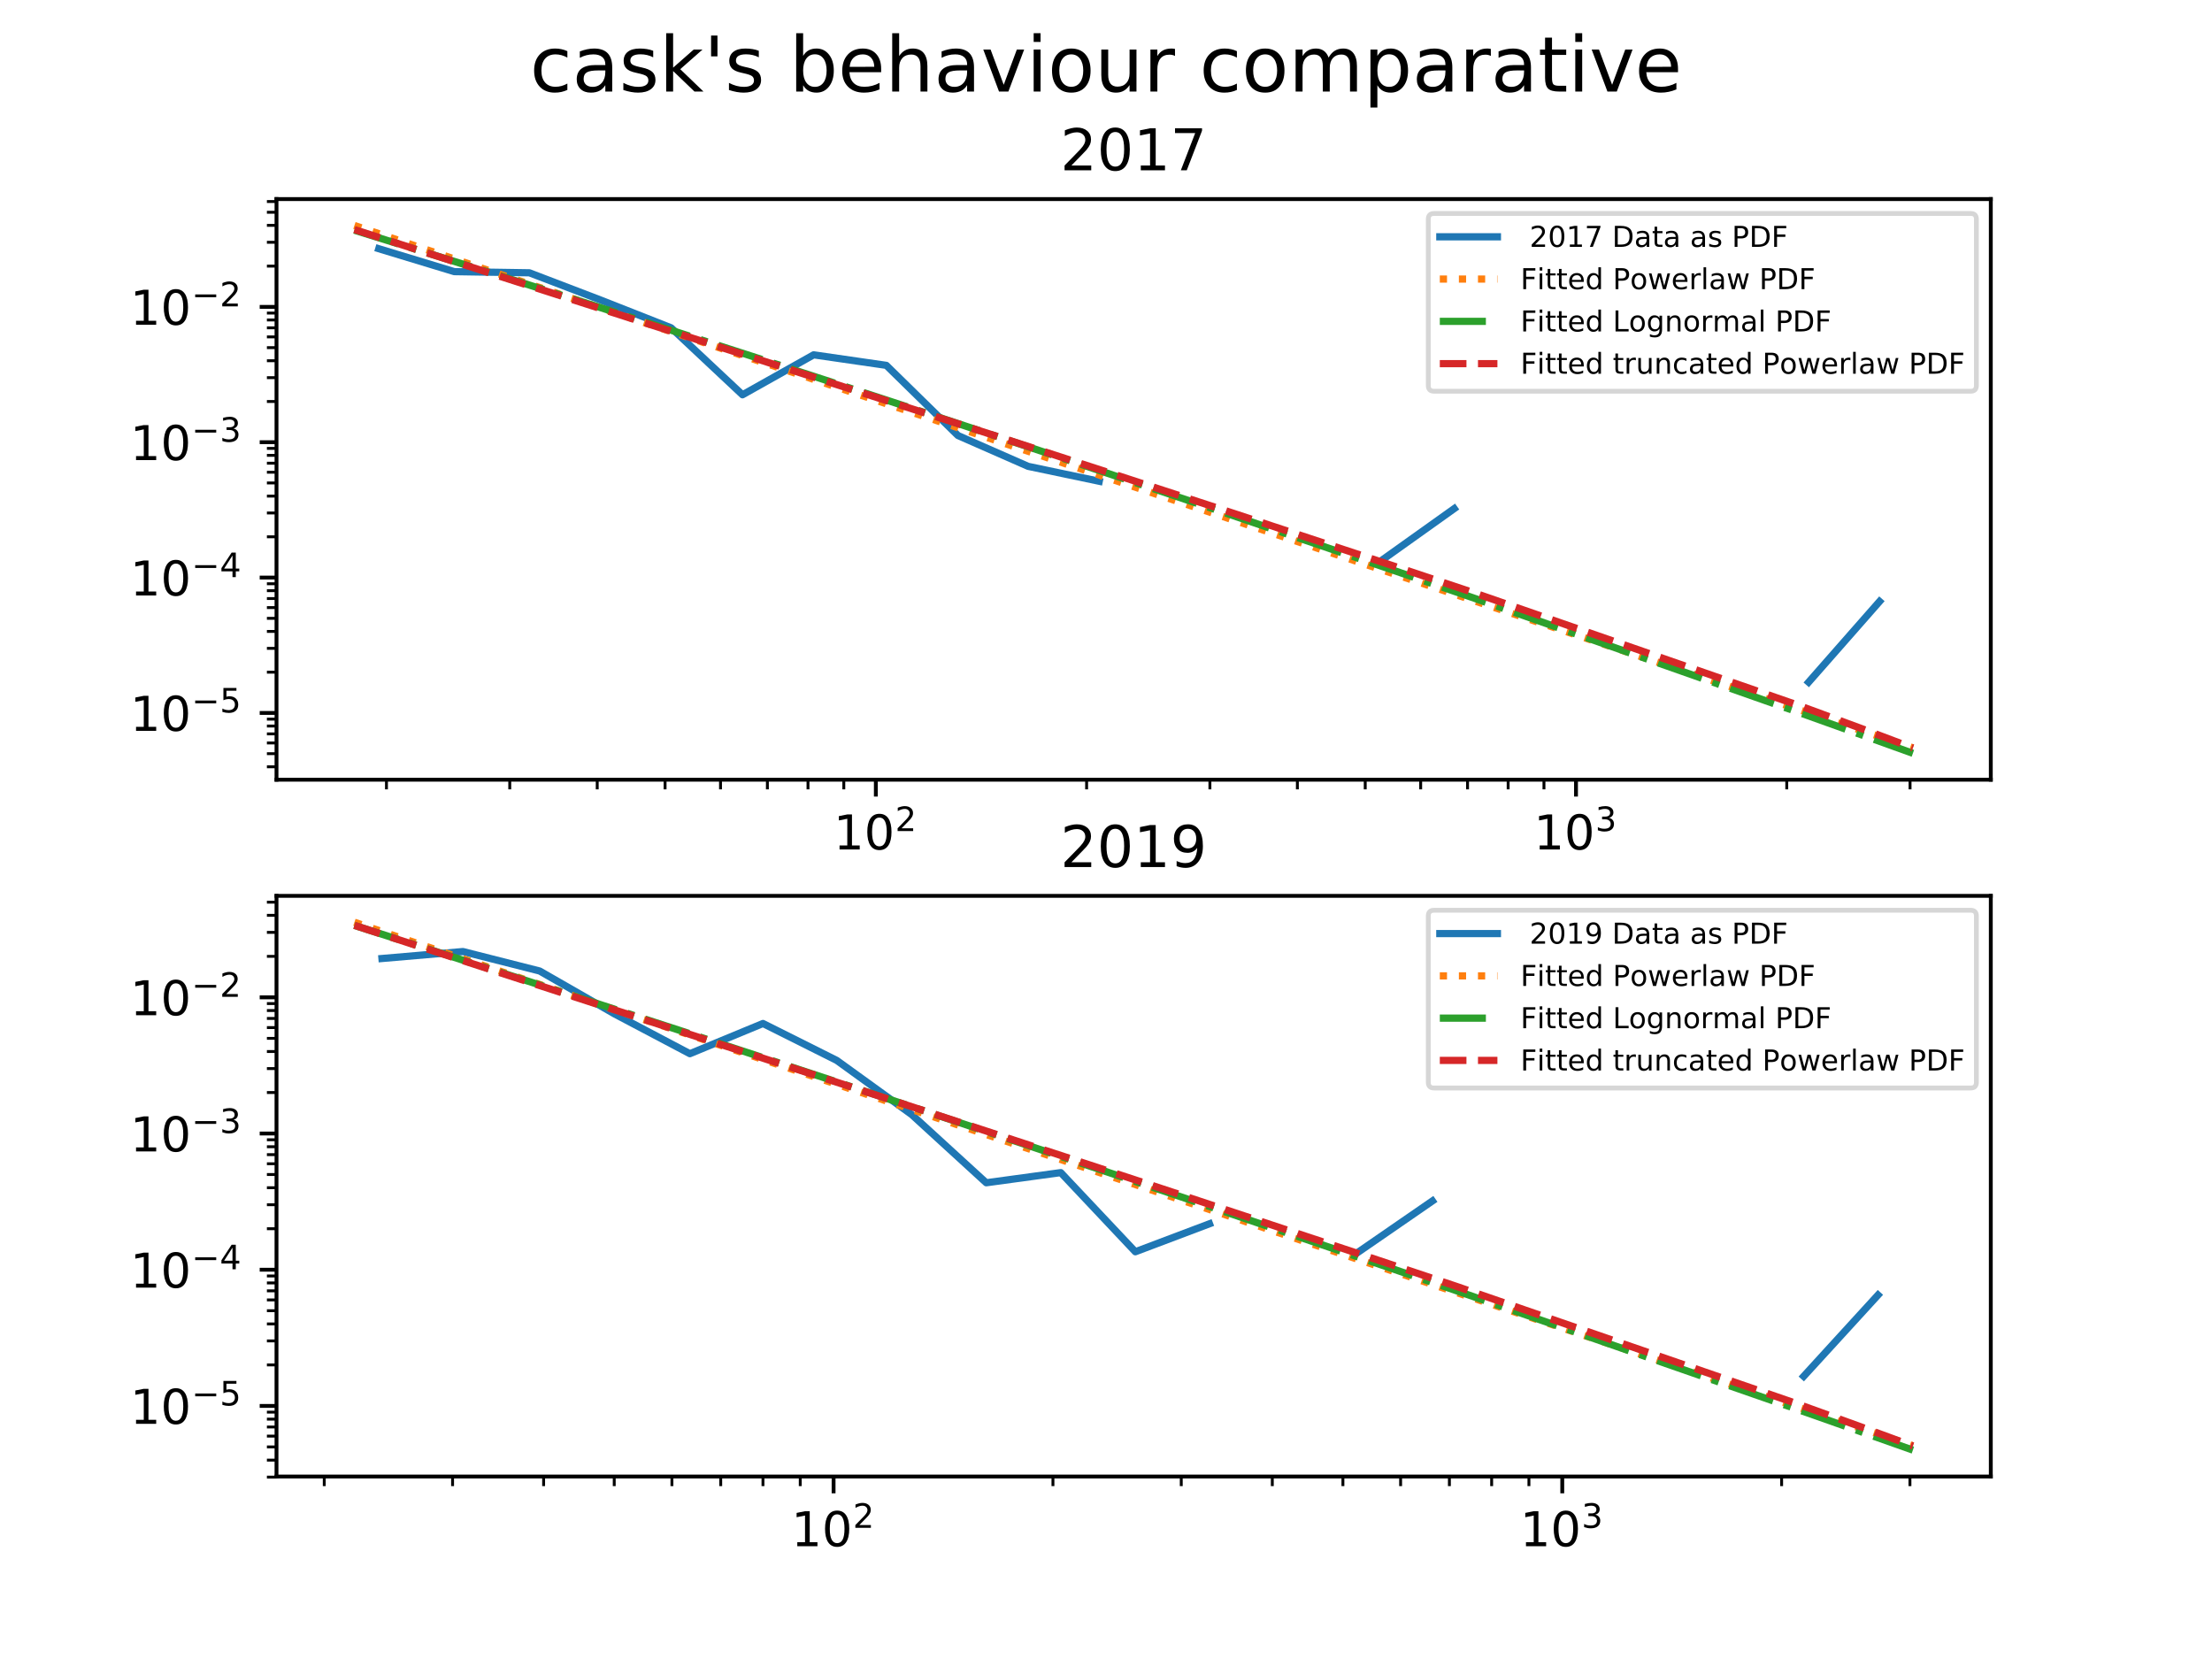 <?xml version="1.0" encoding="utf-8" standalone="no"?>
<!DOCTYPE svg PUBLIC "-//W3C//DTD SVG 1.1//EN"
  "http://www.w3.org/Graphics/SVG/1.1/DTD/svg11.dtd">
<!-- Created with matplotlib (https://matplotlib.org/) -->
<svg height="345.6pt" version="1.1" viewBox="0 0 460.8 345.6" width="460.8pt" xmlns="http://www.w3.org/2000/svg" xmlns:xlink="http://www.w3.org/1999/xlink">
 <defs>
  <style type="text/css">
*{stroke-linecap:butt;stroke-linejoin:round;}
  </style>
 </defs>
 <g id="figure_1">
  <g id="patch_1">
   <path d="M 0 345.6 
L 460.8 345.6 
L 460.8 0 
L 0 0 
z
" style="fill:#ffffff;"/>
  </g>
  <g id="axes_1">
   <g id="patch_2">
    <path d="M 57.6 162.432 
L 414.72 162.432 
L 414.72 41.472 
L 57.6 41.472 
z
" style="fill:#ffffff;"/>
   </g>
   <g id="matplotlib.axis_1">
    <g id="xtick_1">
     <g id="line2d_1">
      <defs>
       <path d="M 0 0 
L 0 3.5 
" id="mc45090c33b" style="stroke:#000000;stroke-width:0.8;"/>
      </defs>
      <g>
       <use style="stroke:#000000;stroke-width:0.8;" x="182.454" xlink:href="#mc45090c33b" y="162.432"/>
      </g>
     </g>
     <g id="text_1">
      <!-- $\mathdefault{10^{2}}$ -->
      <defs>
       <path d="M 12.406 8.297 
L 28.516 8.297 
L 28.516 63.922 
L 10.984 60.406 
L 10.984 69.391 
L 28.422 72.906 
L 38.281 72.906 
L 38.281 8.297 
L 54.391 8.297 
L 54.391 0 
L 12.406 0 
z
" id="DejaVuSans-49"/>
       <path d="M 31.781 66.406 
Q 24.172 66.406 20.328 58.906 
Q 16.5 51.422 16.5 36.375 
Q 16.5 21.391 20.328 13.891 
Q 24.172 6.391 31.781 6.391 
Q 39.453 6.391 43.281 13.891 
Q 47.125 21.391 47.125 36.375 
Q 47.125 51.422 43.281 58.906 
Q 39.453 66.406 31.781 66.406 
z
M 31.781 74.219 
Q 44.047 74.219 50.516 64.516 
Q 56.984 54.828 56.984 36.375 
Q 56.984 17.969 50.516 8.266 
Q 44.047 -1.422 31.781 -1.422 
Q 19.531 -1.422 13.062 8.266 
Q 6.594 17.969 6.594 36.375 
Q 6.594 54.828 13.062 64.516 
Q 19.531 74.219 31.781 74.219 
z
" id="DejaVuSans-48"/>
       <path d="M 19.188 8.297 
L 53.609 8.297 
L 53.609 0 
L 7.328 0 
L 7.328 8.297 
Q 12.938 14.109 22.625 23.891 
Q 32.328 33.688 34.812 36.531 
Q 39.547 41.844 41.422 45.531 
Q 43.312 49.219 43.312 52.781 
Q 43.312 58.594 39.234 62.25 
Q 35.156 65.922 28.609 65.922 
Q 23.969 65.922 18.812 64.312 
Q 13.672 62.703 7.812 59.422 
L 7.812 69.391 
Q 13.766 71.781 18.938 73 
Q 24.125 74.219 28.422 74.219 
Q 39.75 74.219 46.484 68.547 
Q 53.219 62.891 53.219 53.422 
Q 53.219 48.922 51.531 44.891 
Q 49.859 40.875 45.406 35.406 
Q 44.188 33.984 37.641 27.219 
Q 31.109 20.453 19.188 8.297 
z
" id="DejaVuSans-50"/>
      </defs>
      <g transform="translate(173.654 177.03)scale(0.1 -0.1)">
       <use transform="translate(0 0.766)" xlink:href="#DejaVuSans-49"/>
       <use transform="translate(63.623 0.766)" xlink:href="#DejaVuSans-48"/>
       <use transform="translate(128.203 39.047)scale(0.7)" xlink:href="#DejaVuSans-50"/>
      </g>
     </g>
    </g>
    <g id="xtick_2">
     <g id="line2d_2">
      <g>
       <use style="stroke:#000000;stroke-width:0.8;" x="328.309" xlink:href="#mc45090c33b" y="162.432"/>
      </g>
     </g>
     <g id="text_2">
      <!-- $\mathdefault{10^{3}}$ -->
      <defs>
       <path d="M 40.578 39.312 
Q 47.656 37.797 51.625 33 
Q 55.609 28.219 55.609 21.188 
Q 55.609 10.406 48.188 4.484 
Q 40.766 -1.422 27.094 -1.422 
Q 22.516 -1.422 17.656 -0.516 
Q 12.797 0.391 7.625 2.203 
L 7.625 11.719 
Q 11.719 9.328 16.594 8.109 
Q 21.484 6.891 26.812 6.891 
Q 36.078 6.891 40.938 10.547 
Q 45.797 14.203 45.797 21.188 
Q 45.797 27.641 41.281 31.266 
Q 36.766 34.906 28.719 34.906 
L 20.219 34.906 
L 20.219 43.016 
L 29.109 43.016 
Q 36.375 43.016 40.234 45.922 
Q 44.094 48.828 44.094 54.297 
Q 44.094 59.906 40.109 62.906 
Q 36.141 65.922 28.719 65.922 
Q 24.656 65.922 20.016 65.031 
Q 15.375 64.156 9.812 62.312 
L 9.812 71.094 
Q 15.438 72.656 20.344 73.438 
Q 25.25 74.219 29.594 74.219 
Q 40.828 74.219 47.359 69.109 
Q 53.906 64.016 53.906 55.328 
Q 53.906 49.266 50.438 45.094 
Q 46.969 40.922 40.578 39.312 
z
" id="DejaVuSans-51"/>
      </defs>
      <g transform="translate(319.509 177.03)scale(0.1 -0.1)">
       <use transform="translate(0 0.766)" xlink:href="#DejaVuSans-49"/>
       <use transform="translate(63.623 0.766)" xlink:href="#DejaVuSans-48"/>
       <use transform="translate(128.203 39.047)scale(0.7)" xlink:href="#DejaVuSans-51"/>
      </g>
     </g>
    </g>
    <g id="xtick_3">
     <g id="line2d_3">
      <defs>
       <path d="M 0 0 
L 0 2 
" id="m922f6b6b15" style="stroke:#000000;stroke-width:0.6;"/>
      </defs>
      <g>
       <use style="stroke:#000000;stroke-width:0.6;" x="80.507" xlink:href="#m922f6b6b15" y="162.432"/>
      </g>
     </g>
    </g>
    <g id="xtick_4">
     <g id="line2d_4">
      <g>
       <use style="stroke:#000000;stroke-width:0.6;" x="106.19" xlink:href="#m922f6b6b15" y="162.432"/>
      </g>
     </g>
    </g>
    <g id="xtick_5">
     <g id="line2d_5">
      <g>
       <use style="stroke:#000000;stroke-width:0.6;" x="124.413" xlink:href="#m922f6b6b15" y="162.432"/>
      </g>
     </g>
    </g>
    <g id="xtick_6">
     <g id="line2d_6">
      <g>
       <use style="stroke:#000000;stroke-width:0.6;" x="138.548" xlink:href="#m922f6b6b15" y="162.432"/>
      </g>
     </g>
    </g>
    <g id="xtick_7">
     <g id="line2d_7">
      <g>
       <use style="stroke:#000000;stroke-width:0.6;" x="150.097" xlink:href="#m922f6b6b15" y="162.432"/>
      </g>
     </g>
    </g>
    <g id="xtick_8">
     <g id="line2d_8">
      <g>
       <use style="stroke:#000000;stroke-width:0.6;" x="159.861" xlink:href="#m922f6b6b15" y="162.432"/>
      </g>
     </g>
    </g>
    <g id="xtick_9">
     <g id="line2d_9">
      <g>
       <use style="stroke:#000000;stroke-width:0.6;" x="168.32" xlink:href="#m922f6b6b15" y="162.432"/>
      </g>
     </g>
    </g>
    <g id="xtick_10">
     <g id="line2d_10">
      <g>
       <use style="stroke:#000000;stroke-width:0.6;" x="175.78" xlink:href="#m922f6b6b15" y="162.432"/>
      </g>
     </g>
    </g>
    <g id="xtick_11">
     <g id="line2d_11">
      <g>
       <use style="stroke:#000000;stroke-width:0.6;" x="226.361" xlink:href="#m922f6b6b15" y="162.432"/>
      </g>
     </g>
    </g>
    <g id="xtick_12">
     <g id="line2d_12">
      <g>
       <use style="stroke:#000000;stroke-width:0.6;" x="252.045" xlink:href="#m922f6b6b15" y="162.432"/>
      </g>
     </g>
    </g>
    <g id="xtick_13">
     <g id="line2d_13">
      <g>
       <use style="stroke:#000000;stroke-width:0.6;" x="270.267" xlink:href="#m922f6b6b15" y="162.432"/>
      </g>
     </g>
    </g>
    <g id="xtick_14">
     <g id="line2d_14">
      <g>
       <use style="stroke:#000000;stroke-width:0.6;" x="284.402" xlink:href="#m922f6b6b15" y="162.432"/>
      </g>
     </g>
    </g>
    <g id="xtick_15">
     <g id="line2d_15">
      <g>
       <use style="stroke:#000000;stroke-width:0.6;" x="295.951" xlink:href="#m922f6b6b15" y="162.432"/>
      </g>
     </g>
    </g>
    <g id="xtick_16">
     <g id="line2d_16">
      <g>
       <use style="stroke:#000000;stroke-width:0.6;" x="305.716" xlink:href="#m922f6b6b15" y="162.432"/>
      </g>
     </g>
    </g>
    <g id="xtick_17">
     <g id="line2d_17">
      <g>
       <use style="stroke:#000000;stroke-width:0.6;" x="314.174" xlink:href="#m922f6b6b15" y="162.432"/>
      </g>
     </g>
    </g>
    <g id="xtick_18">
     <g id="line2d_18">
      <g>
       <use style="stroke:#000000;stroke-width:0.6;" x="321.635" xlink:href="#m922f6b6b15" y="162.432"/>
      </g>
     </g>
    </g>
    <g id="xtick_19">
     <g id="line2d_19">
      <g>
       <use style="stroke:#000000;stroke-width:0.6;" x="372.215" xlink:href="#m922f6b6b15" y="162.432"/>
      </g>
     </g>
    </g>
    <g id="xtick_20">
     <g id="line2d_20">
      <g>
       <use style="stroke:#000000;stroke-width:0.6;" x="397.899" xlink:href="#m922f6b6b15" y="162.432"/>
      </g>
     </g>
    </g>
   </g>
   <g id="matplotlib.axis_2">
    <g id="ytick_1">
     <g id="line2d_21">
      <defs>
       <path d="M 0 0 
L -3.5 0 
" id="m525d8e7386" style="stroke:#000000;stroke-width:0.8;"/>
      </defs>
      <g>
       <use style="stroke:#000000;stroke-width:0.8;" x="57.6" xlink:href="#m525d8e7386" y="148.515"/>
      </g>
     </g>
     <g id="text_3">
      <!-- $\mathdefault{10^{-5}}$ -->
      <defs>
       <path d="M 10.594 35.5 
L 73.188 35.5 
L 73.188 27.203 
L 10.594 27.203 
z
" id="DejaVuSans-8722"/>
       <path d="M 10.797 72.906 
L 49.516 72.906 
L 49.516 64.594 
L 19.828 64.594 
L 19.828 46.734 
Q 21.969 47.469 24.109 47.828 
Q 26.266 48.188 28.422 48.188 
Q 40.625 48.188 47.75 41.5 
Q 54.891 34.812 54.891 23.391 
Q 54.891 11.625 47.562 5.094 
Q 40.234 -1.422 26.906 -1.422 
Q 22.312 -1.422 17.547 -0.641 
Q 12.797 0.141 7.719 1.703 
L 7.719 11.625 
Q 12.109 9.234 16.797 8.062 
Q 21.484 6.891 26.703 6.891 
Q 35.156 6.891 40.078 11.328 
Q 45.016 15.766 45.016 23.391 
Q 45.016 31 40.078 35.438 
Q 35.156 39.891 26.703 39.891 
Q 22.75 39.891 18.812 39.016 
Q 14.891 38.141 10.797 36.281 
z
" id="DejaVuSans-53"/>
      </defs>
      <g transform="translate(27.1 152.314)scale(0.1 -0.1)">
       <use transform="translate(0 0.684)" xlink:href="#DejaVuSans-49"/>
       <use transform="translate(63.623 0.684)" xlink:href="#DejaVuSans-48"/>
       <use transform="translate(128.203 38.966)scale(0.7)" xlink:href="#DejaVuSans-8722"/>
       <use transform="translate(186.855 38.966)scale(0.7)" xlink:href="#DejaVuSans-53"/>
      </g>
     </g>
    </g>
    <g id="ytick_2">
     <g id="line2d_22">
      <g>
       <use style="stroke:#000000;stroke-width:0.8;" x="57.6" xlink:href="#m525d8e7386" y="120.318"/>
      </g>
     </g>
     <g id="text_4">
      <!-- $\mathdefault{10^{-4}}$ -->
      <defs>
       <path d="M 37.797 64.312 
L 12.891 25.391 
L 37.797 25.391 
z
M 35.203 72.906 
L 47.609 72.906 
L 47.609 25.391 
L 58.016 25.391 
L 58.016 17.188 
L 47.609 17.188 
L 47.609 0 
L 37.797 0 
L 37.797 17.188 
L 4.891 17.188 
L 4.891 26.703 
z
" id="DejaVuSans-52"/>
      </defs>
      <g transform="translate(27.1 124.118)scale(0.1 -0.1)">
       <use transform="translate(0 0.684)" xlink:href="#DejaVuSans-49"/>
       <use transform="translate(63.623 0.684)" xlink:href="#DejaVuSans-48"/>
       <use transform="translate(128.203 38.966)scale(0.7)" xlink:href="#DejaVuSans-8722"/>
       <use transform="translate(186.855 38.966)scale(0.7)" xlink:href="#DejaVuSans-52"/>
      </g>
     </g>
    </g>
    <g id="ytick_3">
     <g id="line2d_23">
      <g>
       <use style="stroke:#000000;stroke-width:0.8;" x="57.6" xlink:href="#m525d8e7386" y="92.122"/>
      </g>
     </g>
     <g id="text_5">
      <!-- $\mathdefault{10^{-3}}$ -->
      <g transform="translate(27.1 95.921)scale(0.1 -0.1)">
       <use transform="translate(0 0.766)" xlink:href="#DejaVuSans-49"/>
       <use transform="translate(63.623 0.766)" xlink:href="#DejaVuSans-48"/>
       <use transform="translate(128.203 39.047)scale(0.7)" xlink:href="#DejaVuSans-8722"/>
       <use transform="translate(186.855 39.047)scale(0.7)" xlink:href="#DejaVuSans-51"/>
      </g>
     </g>
    </g>
    <g id="ytick_4">
     <g id="line2d_24">
      <g>
       <use style="stroke:#000000;stroke-width:0.8;" x="57.6" xlink:href="#m525d8e7386" y="63.926"/>
      </g>
     </g>
     <g id="text_6">
      <!-- $\mathdefault{10^{-2}}$ -->
      <g transform="translate(27.1 67.725)scale(0.1 -0.1)">
       <use transform="translate(0 0.766)" xlink:href="#DejaVuSans-49"/>
       <use transform="translate(63.623 0.766)" xlink:href="#DejaVuSans-48"/>
       <use transform="translate(128.203 39.047)scale(0.7)" xlink:href="#DejaVuSans-8722"/>
       <use transform="translate(186.855 39.047)scale(0.7)" xlink:href="#DejaVuSans-50"/>
      </g>
     </g>
    </g>
    <g id="ytick_5">
     <g id="line2d_25">
      <defs>
       <path d="M 0 0 
L -2 0 
" id="md80db6ae9c" style="stroke:#000000;stroke-width:0.6;"/>
      </defs>
      <g>
       <use style="stroke:#000000;stroke-width:0.6;" x="57.6" xlink:href="#md80db6ae9c" y="159.735"/>
      </g>
     </g>
    </g>
    <g id="ytick_6">
     <g id="line2d_26">
      <g>
       <use style="stroke:#000000;stroke-width:0.6;" x="57.6" xlink:href="#md80db6ae9c" y="157.003"/>
      </g>
     </g>
    </g>
    <g id="ytick_7">
     <g id="line2d_27">
      <g>
       <use style="stroke:#000000;stroke-width:0.6;" x="57.6" xlink:href="#md80db6ae9c" y="154.77"/>
      </g>
     </g>
    </g>
    <g id="ytick_8">
     <g id="line2d_28">
      <g>
       <use style="stroke:#000000;stroke-width:0.6;" x="57.6" xlink:href="#md80db6ae9c" y="152.883"/>
      </g>
     </g>
    </g>
    <g id="ytick_9">
     <g id="line2d_29">
      <g>
       <use style="stroke:#000000;stroke-width:0.6;" x="57.6" xlink:href="#md80db6ae9c" y="151.247"/>
      </g>
     </g>
    </g>
    <g id="ytick_10">
     <g id="line2d_30">
      <g>
       <use style="stroke:#000000;stroke-width:0.6;" x="57.6" xlink:href="#md80db6ae9c" y="149.805"/>
      </g>
     </g>
    </g>
    <g id="ytick_11">
     <g id="line2d_31">
      <g>
       <use style="stroke:#000000;stroke-width:0.6;" x="57.6" xlink:href="#md80db6ae9c" y="140.027"/>
      </g>
     </g>
    </g>
    <g id="ytick_12">
     <g id="line2d_32">
      <g>
       <use style="stroke:#000000;stroke-width:0.6;" x="57.6" xlink:href="#md80db6ae9c" y="135.062"/>
      </g>
     </g>
    </g>
    <g id="ytick_13">
     <g id="line2d_33">
      <g>
       <use style="stroke:#000000;stroke-width:0.6;" x="57.6" xlink:href="#md80db6ae9c" y="131.539"/>
      </g>
     </g>
    </g>
    <g id="ytick_14">
     <g id="line2d_34">
      <g>
       <use style="stroke:#000000;stroke-width:0.6;" x="57.6" xlink:href="#md80db6ae9c" y="128.806"/>
      </g>
     </g>
    </g>
    <g id="ytick_15">
     <g id="line2d_35">
      <g>
       <use style="stroke:#000000;stroke-width:0.6;" x="57.6" xlink:href="#md80db6ae9c" y="126.574"/>
      </g>
     </g>
    </g>
    <g id="ytick_16">
     <g id="line2d_36">
      <g>
       <use style="stroke:#000000;stroke-width:0.6;" x="57.6" xlink:href="#md80db6ae9c" y="124.686"/>
      </g>
     </g>
    </g>
    <g id="ytick_17">
     <g id="line2d_37">
      <g>
       <use style="stroke:#000000;stroke-width:0.6;" x="57.6" xlink:href="#md80db6ae9c" y="123.051"/>
      </g>
     </g>
    </g>
    <g id="ytick_18">
     <g id="line2d_38">
      <g>
       <use style="stroke:#000000;stroke-width:0.6;" x="57.6" xlink:href="#md80db6ae9c" y="121.609"/>
      </g>
     </g>
    </g>
    <g id="ytick_19">
     <g id="line2d_39">
      <g>
       <use style="stroke:#000000;stroke-width:0.6;" x="57.6" xlink:href="#md80db6ae9c" y="111.831"/>
      </g>
     </g>
    </g>
    <g id="ytick_20">
     <g id="line2d_40">
      <g>
       <use style="stroke:#000000;stroke-width:0.6;" x="57.6" xlink:href="#md80db6ae9c" y="106.865"/>
      </g>
     </g>
    </g>
    <g id="ytick_21">
     <g id="line2d_41">
      <g>
       <use style="stroke:#000000;stroke-width:0.6;" x="57.6" xlink:href="#md80db6ae9c" y="103.343"/>
      </g>
     </g>
    </g>
    <g id="ytick_22">
     <g id="line2d_42">
      <g>
       <use style="stroke:#000000;stroke-width:0.6;" x="57.6" xlink:href="#md80db6ae9c" y="100.61"/>
      </g>
     </g>
    </g>
    <g id="ytick_23">
     <g id="line2d_43">
      <g>
       <use style="stroke:#000000;stroke-width:0.6;" x="57.6" xlink:href="#md80db6ae9c" y="98.377"/>
      </g>
     </g>
    </g>
    <g id="ytick_24">
     <g id="line2d_44">
      <g>
       <use style="stroke:#000000;stroke-width:0.6;" x="57.6" xlink:href="#md80db6ae9c" y="96.49"/>
      </g>
     </g>
    </g>
    <g id="ytick_25">
     <g id="line2d_45">
      <g>
       <use style="stroke:#000000;stroke-width:0.6;" x="57.6" xlink:href="#md80db6ae9c" y="94.855"/>
      </g>
     </g>
    </g>
    <g id="ytick_26">
     <g id="line2d_46">
      <g>
       <use style="stroke:#000000;stroke-width:0.6;" x="57.6" xlink:href="#md80db6ae9c" y="93.412"/>
      </g>
     </g>
    </g>
    <g id="ytick_27">
     <g id="line2d_47">
      <g>
       <use style="stroke:#000000;stroke-width:0.6;" x="57.6" xlink:href="#md80db6ae9c" y="83.634"/>
      </g>
     </g>
    </g>
    <g id="ytick_28">
     <g id="line2d_48">
      <g>
       <use style="stroke:#000000;stroke-width:0.6;" x="57.6" xlink:href="#md80db6ae9c" y="78.669"/>
      </g>
     </g>
    </g>
    <g id="ytick_29">
     <g id="line2d_49">
      <g>
       <use style="stroke:#000000;stroke-width:0.6;" x="57.6" xlink:href="#md80db6ae9c" y="75.146"/>
      </g>
     </g>
    </g>
    <g id="ytick_30">
     <g id="line2d_50">
      <g>
       <use style="stroke:#000000;stroke-width:0.6;" x="57.6" xlink:href="#md80db6ae9c" y="72.414"/>
      </g>
     </g>
    </g>
    <g id="ytick_31">
     <g id="line2d_51">
      <g>
       <use style="stroke:#000000;stroke-width:0.6;" x="57.6" xlink:href="#md80db6ae9c" y="70.181"/>
      </g>
     </g>
    </g>
    <g id="ytick_32">
     <g id="line2d_52">
      <g>
       <use style="stroke:#000000;stroke-width:0.6;" x="57.6" xlink:href="#md80db6ae9c" y="68.293"/>
      </g>
     </g>
    </g>
    <g id="ytick_33">
     <g id="line2d_53">
      <g>
       <use style="stroke:#000000;stroke-width:0.6;" x="57.6" xlink:href="#md80db6ae9c" y="66.658"/>
      </g>
     </g>
    </g>
    <g id="ytick_34">
     <g id="line2d_54">
      <g>
       <use style="stroke:#000000;stroke-width:0.6;" x="57.6" xlink:href="#md80db6ae9c" y="65.216"/>
      </g>
     </g>
    </g>
    <g id="ytick_35">
     <g id="line2d_55">
      <g>
       <use style="stroke:#000000;stroke-width:0.6;" x="57.6" xlink:href="#md80db6ae9c" y="55.438"/>
      </g>
     </g>
    </g>
    <g id="ytick_36">
     <g id="line2d_56">
      <g>
       <use style="stroke:#000000;stroke-width:0.6;" x="57.6" xlink:href="#md80db6ae9c" y="50.473"/>
      </g>
     </g>
    </g>
    <g id="ytick_37">
     <g id="line2d_57">
      <g>
       <use style="stroke:#000000;stroke-width:0.6;" x="57.6" xlink:href="#md80db6ae9c" y="46.95"/>
      </g>
     </g>
    </g>
    <g id="ytick_38">
     <g id="line2d_58">
      <g>
       <use style="stroke:#000000;stroke-width:0.6;" x="57.6" xlink:href="#md80db6ae9c" y="44.217"/>
      </g>
     </g>
    </g>
    <g id="ytick_39">
     <g id="line2d_59">
      <g>
       <use style="stroke:#000000;stroke-width:0.6;" x="57.6" xlink:href="#md80db6ae9c" y="41.985"/>
      </g>
     </g>
    </g>
   </g>
   <g id="line2d_60">
    <path clip-path="url(#p639447c4fc)" d="M 78.903 51.812 
L 94.641 56.588 
L 110.278 56.826 
L 125.2 62.533 
L 139.802 68.288 
L 154.678 82.241 
L 169.496 73.916 
L 184.634 76.109 
L 199.559 90.729 
L 214.175 97.147 
L 228.997 100.26 
M 258.655 110.918 
M 288.153 116.496 
L 302.941 105.953 
M 376.767 142.108 
L 391.541 125.298 
" style="fill:none;stroke:#1f77b4;stroke-linecap:square;stroke-width:1.5;"/>
   </g>
   <g id="line2d_61">
    <path clip-path="url(#p639447c4fc)" d="M 73.833 46.97 
L 77.258 48.118 
L 80.507 49.207 
L 83.597 50.243 
L 86.544 51.23 
L 89.36 52.174 
L 92.056 53.078 
L 97.126 54.777 
L 99.516 55.578 
L 101.82 56.35 
L 104.043 57.095 
L 106.19 57.815 
L 110.278 59.185 
L 112.228 59.838 
L 114.119 60.472 
L 115.955 61.088 
L 117.739 61.686 
L 119.475 62.267 
L 121.164 62.833 
L 125.977 64.447 
L 127.504 64.958 
L 128.994 65.458 
L 131.874 66.423 
L 133.266 66.89 
L 135.962 67.793 
L 137.268 68.231 
L 138.548 68.66 
L 139.802 69.08 
L 141.032 69.492 
L 143.423 70.294 
L 153.187 73.566 
L 154.185 73.901 
L 155.167 74.23 
L 165.071 77.549 
L 165.899 77.826 
L 167.523 78.371 
L 169.107 78.902 
L 171.41 79.674 
L 173.633 80.419 
L 177.173 81.605 
L 177.857 81.835 
L 183.085 83.586 
L 183.709 83.796 
L 184.939 84.208 
L 185.545 84.411 
L 187.329 85.009 
L 190.196 85.97 
L 194.003 87.246 
L 196.589 88.113 
L 197.094 88.282 
L 200.993 89.589 
L 213.013 93.617 
L 218.263 95.377 
L 220.734 96.205 
L 228.54 98.821 
L 230.647 99.527 
L 235.762 101.242 
L 251.408 106.485 
L 252.045 106.699 
L 289.628 119.295 
L 293.804 120.694 
L 304.343 124.227 
L 304.804 124.381 
L 304.987 124.443 
L 307.147 125.166 
L 307.236 125.196 
L 374.547 147.756 
L 387.926 152.24 
L 388.074 152.29 
L 388.222 152.339 
L 398.487 155.78 
" style="fill:none;stroke:#ff7f0e;stroke-dasharray:1.5,2.475;stroke-dashoffset:0;stroke-width:1.5;"/>
   </g>
   <g id="line2d_62">
    <path clip-path="url(#p639447c4fc)" d="M 73.833 47.957 
L 77.258 49.023 
L 80.507 50.035 
L 83.597 50.999 
L 86.544 51.92 
L 89.36 52.801 
L 92.056 53.646 
L 97.126 55.238 
L 99.516 55.989 
L 101.82 56.715 
L 104.043 57.415 
L 106.19 58.093 
L 110.278 59.385 
L 112.228 60.002 
L 114.119 60.6 
L 115.955 61.183 
L 117.739 61.749 
L 119.475 62.3 
L 121.164 62.837 
L 125.977 64.369 
L 127.504 64.856 
L 128.994 65.331 
L 131.874 66.251 
L 133.266 66.696 
L 135.962 67.559 
L 137.268 67.977 
L 138.548 68.387 
L 139.802 68.79 
L 141.032 69.184 
L 143.423 69.952 
L 153.187 73.098 
L 154.185 73.42 
L 155.167 73.737 
L 165.071 76.945 
L 165.899 77.214 
L 167.523 77.742 
L 169.107 78.257 
L 171.41 79.007 
L 173.633 79.731 
L 177.173 80.886 
L 177.857 81.11 
L 183.085 82.819 
L 183.709 83.024 
L 184.939 83.427 
L 185.545 83.625 
L 187.329 84.211 
L 190.196 85.152 
L 194.003 86.404 
L 196.589 87.256 
L 197.094 87.422 
L 200.993 88.708 
L 213.013 92.689 
L 218.263 94.435 
L 220.734 95.257 
L 228.54 97.864 
L 230.647 98.569 
L 235.762 100.283 
L 251.408 105.553 
L 252.045 105.768 
L 289.628 118.584 
L 293.804 120.021 
L 304.343 123.661 
L 304.804 123.821 
L 304.987 123.884 
L 307.147 124.632 
L 307.236 124.663 
L 374.547 148.343 
L 387.926 153.133 
L 388.074 153.186 
L 388.222 153.24 
L 398.487 156.934 
" style="fill:none;stroke:#2ca02c;stroke-dasharray:9.6,2.4,1.5,2.4;stroke-dashoffset:0;stroke-width:1.5;"/>
   </g>
   <g id="line2d_63">
    <path clip-path="url(#p639447c4fc)" d="M 73.833 47.825 
L 77.258 48.924 
L 80.507 49.967 
L 83.597 50.959 
L 86.544 51.904 
L 89.36 52.808 
L 92.056 53.673 
L 97.126 55.301 
L 99.516 56.069 
L 101.82 56.808 
L 104.043 57.522 
L 106.19 58.212 
L 110.278 59.525 
L 112.228 60.151 
L 114.119 60.758 
L 115.955 61.348 
L 117.739 61.921 
L 119.475 62.479 
L 121.164 63.021 
L 125.977 64.568 
L 127.504 65.059 
L 128.994 65.538 
L 131.874 66.463 
L 133.266 66.911 
L 135.962 67.778 
L 137.268 68.197 
L 138.548 68.609 
L 139.802 69.012 
L 141.032 69.408 
L 143.423 70.177 
L 153.187 73.318 
L 154.185 73.639 
L 155.167 73.955 
L 165.071 77.144 
L 165.899 77.41 
L 167.523 77.934 
L 169.107 78.444 
L 171.41 79.186 
L 173.633 79.903 
L 177.173 81.044 
L 177.857 81.264 
L 183.085 82.95 
L 183.709 83.152 
L 184.939 83.548 
L 185.545 83.744 
L 187.329 84.32 
L 190.196 85.245 
L 194.003 86.475 
L 196.589 87.31 
L 197.094 87.473 
L 200.993 88.733 
L 213.013 92.622 
L 218.263 94.324 
L 220.734 95.125 
L 228.54 97.658 
L 230.647 98.342 
L 235.762 100.006 
L 251.408 105.105 
L 252.045 105.313 
L 289.628 117.677 
L 293.804 119.064 
L 304.343 122.579 
L 304.804 122.733 
L 304.987 122.795 
L 307.147 123.518 
L 307.236 123.548 
L 374.547 146.899 
L 387.926 151.825 
L 388.074 151.88 
L 388.222 151.936 
L 398.487 155.818 
" style="fill:none;stroke:#d62728;stroke-dasharray:5.55,2.4;stroke-dashoffset:0;stroke-width:1.5;"/>
   </g>
   <g id="patch_3">
    <path d="M 57.6 162.432 
L 57.6 41.472 
" style="fill:none;stroke:#000000;stroke-linecap:square;stroke-linejoin:miter;stroke-width:0.8;"/>
   </g>
   <g id="patch_4">
    <path d="M 414.72 162.432 
L 414.72 41.472 
" style="fill:none;stroke:#000000;stroke-linecap:square;stroke-linejoin:miter;stroke-width:0.8;"/>
   </g>
   <g id="patch_5">
    <path d="M 57.6 162.432 
L 414.72 162.432 
" style="fill:none;stroke:#000000;stroke-linecap:square;stroke-linejoin:miter;stroke-width:0.8;"/>
   </g>
   <g id="patch_6">
    <path d="M 57.6 41.472 
L 414.72 41.472 
" style="fill:none;stroke:#000000;stroke-linecap:square;stroke-linejoin:miter;stroke-width:0.8;"/>
   </g>
   <g id="text_7">
    <!-- 2017 -->
    <defs>
     <path d="M 8.203 72.906 
L 55.078 72.906 
L 55.078 68.703 
L 28.609 0 
L 18.312 0 
L 43.219 64.594 
L 8.203 64.594 
z
" id="DejaVuSans-55"/>
    </defs>
    <g transform="translate(220.89 35.472)scale(0.12 -0.12)">
     <use xlink:href="#DejaVuSans-50"/>
     <use x="63.623" xlink:href="#DejaVuSans-48"/>
     <use x="127.246" xlink:href="#DejaVuSans-49"/>
     <use x="190.869" xlink:href="#DejaVuSans-55"/>
    </g>
   </g>
   <g id="legend_1">
    <g id="patch_7">
     <path d="M 298.739 81.499 
L 410.52 81.499 
Q 411.72 81.499 411.72 80.299 
L 411.72 45.672 
Q 411.72 44.472 410.52 44.472 
L 298.739 44.472 
Q 297.539 44.472 297.539 45.672 
L 297.539 80.299 
Q 297.539 81.499 298.739 81.499 
z
" style="fill:#ffffff;opacity:0.8;stroke:#cccccc;stroke-linejoin:miter;"/>
    </g>
    <g id="line2d_64">
     <path d="M 299.939 49.331 
L 311.939 49.331 
" style="fill:none;stroke:#1f77b4;stroke-linecap:square;stroke-width:1.5;"/>
    </g>
    <g id="line2d_65"/>
    <g id="text_8">
     <!--  2017 Data as PDF -->
     <defs>
      <path id="DejaVuSans-32"/>
      <path d="M 19.672 64.797 
L 19.672 8.109 
L 31.594 8.109 
Q 46.688 8.109 53.688 14.938 
Q 60.688 21.781 60.688 36.531 
Q 60.688 51.172 53.688 57.984 
Q 46.688 64.797 31.594 64.797 
z
M 9.812 72.906 
L 30.078 72.906 
Q 51.266 72.906 61.172 64.094 
Q 71.094 55.281 71.094 36.531 
Q 71.094 17.672 61.125 8.828 
Q 51.172 0 30.078 0 
L 9.812 0 
z
" id="DejaVuSans-68"/>
      <path d="M 34.281 27.484 
Q 23.391 27.484 19.188 25 
Q 14.984 22.516 14.984 16.5 
Q 14.984 11.719 18.141 8.906 
Q 21.297 6.109 26.703 6.109 
Q 34.188 6.109 38.703 11.406 
Q 43.219 16.703 43.219 25.484 
L 43.219 27.484 
z
M 52.203 31.203 
L 52.203 0 
L 43.219 0 
L 43.219 8.297 
Q 40.141 3.328 35.547 0.953 
Q 30.953 -1.422 24.312 -1.422 
Q 15.922 -1.422 10.953 3.297 
Q 6 8.016 6 15.922 
Q 6 25.141 12.172 29.828 
Q 18.359 34.516 30.609 34.516 
L 43.219 34.516 
L 43.219 35.406 
Q 43.219 41.609 39.141 45 
Q 35.062 48.391 27.688 48.391 
Q 23 48.391 18.547 47.266 
Q 14.109 46.141 10.016 43.891 
L 10.016 52.203 
Q 14.938 54.109 19.578 55.047 
Q 24.219 56 28.609 56 
Q 40.484 56 46.344 49.844 
Q 52.203 43.703 52.203 31.203 
z
" id="DejaVuSans-97"/>
      <path d="M 18.312 70.219 
L 18.312 54.688 
L 36.812 54.688 
L 36.812 47.703 
L 18.312 47.703 
L 18.312 18.016 
Q 18.312 11.328 20.141 9.422 
Q 21.969 7.516 27.594 7.516 
L 36.812 7.516 
L 36.812 0 
L 27.594 0 
Q 17.188 0 13.234 3.875 
Q 9.281 7.766 9.281 18.016 
L 9.281 47.703 
L 2.688 47.703 
L 2.688 54.688 
L 9.281 54.688 
L 9.281 70.219 
z
" id="DejaVuSans-116"/>
      <path d="M 44.281 53.078 
L 44.281 44.578 
Q 40.484 46.531 36.375 47.5 
Q 32.281 48.484 27.875 48.484 
Q 21.188 48.484 17.844 46.438 
Q 14.5 44.391 14.5 40.281 
Q 14.5 37.156 16.891 35.375 
Q 19.281 33.594 26.516 31.984 
L 29.594 31.297 
Q 39.156 29.25 43.188 25.516 
Q 47.219 21.781 47.219 15.094 
Q 47.219 7.469 41.188 3.016 
Q 35.156 -1.422 24.609 -1.422 
Q 20.219 -1.422 15.453 -0.562 
Q 10.688 0.297 5.422 2 
L 5.422 11.281 
Q 10.406 8.688 15.234 7.391 
Q 20.062 6.109 24.812 6.109 
Q 31.156 6.109 34.562 8.281 
Q 37.984 10.453 37.984 14.406 
Q 37.984 18.062 35.516 20.016 
Q 33.062 21.969 24.703 23.781 
L 21.578 24.516 
Q 13.234 26.266 9.516 29.906 
Q 5.812 33.547 5.812 39.891 
Q 5.812 47.609 11.281 51.797 
Q 16.75 56 26.812 56 
Q 31.781 56 36.172 55.266 
Q 40.578 54.547 44.281 53.078 
z
" id="DejaVuSans-115"/>
      <path d="M 19.672 64.797 
L 19.672 37.406 
L 32.078 37.406 
Q 38.969 37.406 42.719 40.969 
Q 46.484 44.531 46.484 51.125 
Q 46.484 57.672 42.719 61.234 
Q 38.969 64.797 32.078 64.797 
z
M 9.812 72.906 
L 32.078 72.906 
Q 44.344 72.906 50.609 67.359 
Q 56.891 61.812 56.891 51.125 
Q 56.891 40.328 50.609 34.812 
Q 44.344 29.297 32.078 29.297 
L 19.672 29.297 
L 19.672 0 
L 9.812 0 
z
" id="DejaVuSans-80"/>
      <path d="M 9.812 72.906 
L 51.703 72.906 
L 51.703 64.594 
L 19.672 64.594 
L 19.672 43.109 
L 48.578 43.109 
L 48.578 34.812 
L 19.672 34.812 
L 19.672 0 
L 9.812 0 
z
" id="DejaVuSans-70"/>
     </defs>
     <g transform="translate(316.739 51.431)scale(0.06 -0.06)">
      <use xlink:href="#DejaVuSans-32"/>
      <use x="31.787" xlink:href="#DejaVuSans-50"/>
      <use x="95.41" xlink:href="#DejaVuSans-48"/>
      <use x="159.033" xlink:href="#DejaVuSans-49"/>
      <use x="222.656" xlink:href="#DejaVuSans-55"/>
      <use x="286.279" xlink:href="#DejaVuSans-32"/>
      <use x="318.066" xlink:href="#DejaVuSans-68"/>
      <use x="395.068" xlink:href="#DejaVuSans-97"/>
      <use x="456.348" xlink:href="#DejaVuSans-116"/>
      <use x="495.557" xlink:href="#DejaVuSans-97"/>
      <use x="556.836" xlink:href="#DejaVuSans-32"/>
      <use x="588.623" xlink:href="#DejaVuSans-97"/>
      <use x="649.902" xlink:href="#DejaVuSans-115"/>
      <use x="702.002" xlink:href="#DejaVuSans-32"/>
      <use x="733.789" xlink:href="#DejaVuSans-80"/>
      <use x="794.092" xlink:href="#DejaVuSans-68"/>
      <use x="871.094" xlink:href="#DejaVuSans-70"/>
     </g>
    </g>
    <g id="line2d_66">
     <path d="M 299.939 58.138 
L 311.939 58.138 
" style="fill:none;stroke:#ff7f0e;stroke-dasharray:1.5,2.475;stroke-dashoffset:0;stroke-width:1.5;"/>
    </g>
    <g id="line2d_67"/>
    <g id="text_9">
     <!-- Fitted Powerlaw PDF -->
     <defs>
      <path d="M 9.422 54.688 
L 18.406 54.688 
L 18.406 0 
L 9.422 0 
z
M 9.422 75.984 
L 18.406 75.984 
L 18.406 64.594 
L 9.422 64.594 
z
" id="DejaVuSans-105"/>
      <path d="M 56.203 29.594 
L 56.203 25.203 
L 14.891 25.203 
Q 15.484 15.922 20.484 11.062 
Q 25.484 6.203 34.422 6.203 
Q 39.594 6.203 44.453 7.469 
Q 49.312 8.734 54.109 11.281 
L 54.109 2.781 
Q 49.266 0.734 44.188 -0.344 
Q 39.109 -1.422 33.891 -1.422 
Q 20.797 -1.422 13.156 6.188 
Q 5.516 13.812 5.516 26.812 
Q 5.516 40.234 12.766 48.109 
Q 20.016 56 32.328 56 
Q 43.359 56 49.781 48.891 
Q 56.203 41.797 56.203 29.594 
z
M 47.219 32.234 
Q 47.125 39.594 43.094 43.984 
Q 39.062 48.391 32.422 48.391 
Q 24.906 48.391 20.391 44.141 
Q 15.875 39.891 15.188 32.172 
z
" id="DejaVuSans-101"/>
      <path d="M 45.406 46.391 
L 45.406 75.984 
L 54.391 75.984 
L 54.391 0 
L 45.406 0 
L 45.406 8.203 
Q 42.578 3.328 38.25 0.953 
Q 33.938 -1.422 27.875 -1.422 
Q 17.969 -1.422 11.734 6.484 
Q 5.516 14.406 5.516 27.297 
Q 5.516 40.188 11.734 48.094 
Q 17.969 56 27.875 56 
Q 33.938 56 38.25 53.625 
Q 42.578 51.266 45.406 46.391 
z
M 14.797 27.297 
Q 14.797 17.391 18.875 11.75 
Q 22.953 6.109 30.078 6.109 
Q 37.203 6.109 41.297 11.75 
Q 45.406 17.391 45.406 27.297 
Q 45.406 37.203 41.297 42.844 
Q 37.203 48.484 30.078 48.484 
Q 22.953 48.484 18.875 42.844 
Q 14.797 37.203 14.797 27.297 
z
" id="DejaVuSans-100"/>
      <path d="M 30.609 48.391 
Q 23.391 48.391 19.188 42.75 
Q 14.984 37.109 14.984 27.297 
Q 14.984 17.484 19.156 11.844 
Q 23.344 6.203 30.609 6.203 
Q 37.797 6.203 41.984 11.859 
Q 46.188 17.531 46.188 27.297 
Q 46.188 37.016 41.984 42.703 
Q 37.797 48.391 30.609 48.391 
z
M 30.609 56 
Q 42.328 56 49.016 48.375 
Q 55.719 40.766 55.719 27.297 
Q 55.719 13.875 49.016 6.219 
Q 42.328 -1.422 30.609 -1.422 
Q 18.844 -1.422 12.172 6.219 
Q 5.516 13.875 5.516 27.297 
Q 5.516 40.766 12.172 48.375 
Q 18.844 56 30.609 56 
z
" id="DejaVuSans-111"/>
      <path d="M 4.203 54.688 
L 13.188 54.688 
L 24.422 12.016 
L 35.594 54.688 
L 46.188 54.688 
L 57.422 12.016 
L 68.609 54.688 
L 77.594 54.688 
L 63.281 0 
L 52.688 0 
L 40.922 44.828 
L 29.109 0 
L 18.5 0 
z
" id="DejaVuSans-119"/>
      <path d="M 41.109 46.297 
Q 39.594 47.172 37.812 47.578 
Q 36.031 48 33.891 48 
Q 26.266 48 22.188 43.047 
Q 18.109 38.094 18.109 28.812 
L 18.109 0 
L 9.078 0 
L 9.078 54.688 
L 18.109 54.688 
L 18.109 46.188 
Q 20.953 51.172 25.484 53.578 
Q 30.031 56 36.531 56 
Q 37.453 56 38.578 55.875 
Q 39.703 55.766 41.062 55.516 
z
" id="DejaVuSans-114"/>
      <path d="M 9.422 75.984 
L 18.406 75.984 
L 18.406 0 
L 9.422 0 
z
" id="DejaVuSans-108"/>
     </defs>
     <g transform="translate(316.739 60.238)scale(0.06 -0.06)">
      <use xlink:href="#DejaVuSans-70"/>
      <use x="57.41" xlink:href="#DejaVuSans-105"/>
      <use x="85.193" xlink:href="#DejaVuSans-116"/>
      <use x="124.402" xlink:href="#DejaVuSans-116"/>
      <use x="163.611" xlink:href="#DejaVuSans-101"/>
      <use x="225.135" xlink:href="#DejaVuSans-100"/>
      <use x="288.611" xlink:href="#DejaVuSans-32"/>
      <use x="320.398" xlink:href="#DejaVuSans-80"/>
      <use x="380.654" xlink:href="#DejaVuSans-111"/>
      <use x="441.836" xlink:href="#DejaVuSans-119"/>
      <use x="523.623" xlink:href="#DejaVuSans-101"/>
      <use x="585.146" xlink:href="#DejaVuSans-114"/>
      <use x="626.26" xlink:href="#DejaVuSans-108"/>
      <use x="654.043" xlink:href="#DejaVuSans-97"/>
      <use x="715.322" xlink:href="#DejaVuSans-119"/>
      <use x="797.109" xlink:href="#DejaVuSans-32"/>
      <use x="828.896" xlink:href="#DejaVuSans-80"/>
      <use x="889.199" xlink:href="#DejaVuSans-68"/>
      <use x="966.201" xlink:href="#DejaVuSans-70"/>
     </g>
    </g>
    <g id="line2d_68">
     <path d="M 299.939 66.945 
L 311.939 66.945 
" style="fill:none;stroke:#2ca02c;stroke-dasharray:9.6,2.4,1.5,2.4;stroke-dashoffset:0;stroke-width:1.5;"/>
    </g>
    <g id="line2d_69"/>
    <g id="text_10">
     <!-- Fitted Lognormal PDF -->
     <defs>
      <path d="M 9.812 72.906 
L 19.672 72.906 
L 19.672 8.297 
L 55.172 8.297 
L 55.172 0 
L 9.812 0 
z
" id="DejaVuSans-76"/>
      <path d="M 45.406 27.984 
Q 45.406 37.75 41.375 43.109 
Q 37.359 48.484 30.078 48.484 
Q 22.859 48.484 18.828 43.109 
Q 14.797 37.75 14.797 27.984 
Q 14.797 18.266 18.828 12.891 
Q 22.859 7.516 30.078 7.516 
Q 37.359 7.516 41.375 12.891 
Q 45.406 18.266 45.406 27.984 
z
M 54.391 6.781 
Q 54.391 -7.172 48.188 -13.984 
Q 42 -20.797 29.203 -20.797 
Q 24.469 -20.797 20.266 -20.094 
Q 16.062 -19.391 12.109 -17.922 
L 12.109 -9.188 
Q 16.062 -11.328 19.922 -12.344 
Q 23.781 -13.375 27.781 -13.375 
Q 36.625 -13.375 41.016 -8.766 
Q 45.406 -4.156 45.406 5.172 
L 45.406 9.625 
Q 42.625 4.781 38.281 2.391 
Q 33.938 0 27.875 0 
Q 17.828 0 11.672 7.656 
Q 5.516 15.328 5.516 27.984 
Q 5.516 40.672 11.672 48.328 
Q 17.828 56 27.875 56 
Q 33.938 56 38.281 53.609 
Q 42.625 51.219 45.406 46.391 
L 45.406 54.688 
L 54.391 54.688 
z
" id="DejaVuSans-103"/>
      <path d="M 54.891 33.016 
L 54.891 0 
L 45.906 0 
L 45.906 32.719 
Q 45.906 40.484 42.875 44.328 
Q 39.844 48.188 33.797 48.188 
Q 26.516 48.188 22.312 43.547 
Q 18.109 38.922 18.109 30.906 
L 18.109 0 
L 9.078 0 
L 9.078 54.688 
L 18.109 54.688 
L 18.109 46.188 
Q 21.344 51.125 25.703 53.562 
Q 30.078 56 35.797 56 
Q 45.219 56 50.047 50.172 
Q 54.891 44.344 54.891 33.016 
z
" id="DejaVuSans-110"/>
      <path d="M 52 44.188 
Q 55.375 50.25 60.062 53.125 
Q 64.75 56 71.094 56 
Q 79.641 56 84.281 50.016 
Q 88.922 44.047 88.922 33.016 
L 88.922 0 
L 79.891 0 
L 79.891 32.719 
Q 79.891 40.578 77.094 44.375 
Q 74.312 48.188 68.609 48.188 
Q 61.625 48.188 57.562 43.547 
Q 53.516 38.922 53.516 30.906 
L 53.516 0 
L 44.484 0 
L 44.484 32.719 
Q 44.484 40.625 41.703 44.406 
Q 38.922 48.188 33.109 48.188 
Q 26.219 48.188 22.156 43.531 
Q 18.109 38.875 18.109 30.906 
L 18.109 0 
L 9.078 0 
L 9.078 54.688 
L 18.109 54.688 
L 18.109 46.188 
Q 21.188 51.219 25.484 53.609 
Q 29.781 56 35.688 56 
Q 41.656 56 45.828 52.969 
Q 50 49.953 52 44.188 
z
" id="DejaVuSans-109"/>
     </defs>
     <g transform="translate(316.739 69.045)scale(0.06 -0.06)">
      <use xlink:href="#DejaVuSans-70"/>
      <use x="57.41" xlink:href="#DejaVuSans-105"/>
      <use x="85.193" xlink:href="#DejaVuSans-116"/>
      <use x="124.402" xlink:href="#DejaVuSans-116"/>
      <use x="163.611" xlink:href="#DejaVuSans-101"/>
      <use x="225.135" xlink:href="#DejaVuSans-100"/>
      <use x="288.611" xlink:href="#DejaVuSans-32"/>
      <use x="320.398" xlink:href="#DejaVuSans-76"/>
      <use x="376.096" xlink:href="#DejaVuSans-111"/>
      <use x="437.277" xlink:href="#DejaVuSans-103"/>
      <use x="500.754" xlink:href="#DejaVuSans-110"/>
      <use x="564.133" xlink:href="#DejaVuSans-111"/>
      <use x="625.314" xlink:href="#DejaVuSans-114"/>
      <use x="666.412" xlink:href="#DejaVuSans-109"/>
      <use x="763.824" xlink:href="#DejaVuSans-97"/>
      <use x="825.104" xlink:href="#DejaVuSans-108"/>
      <use x="852.887" xlink:href="#DejaVuSans-32"/>
      <use x="884.674" xlink:href="#DejaVuSans-80"/>
      <use x="944.977" xlink:href="#DejaVuSans-68"/>
      <use x="1021.979" xlink:href="#DejaVuSans-70"/>
     </g>
    </g>
    <g id="line2d_70">
     <path d="M 299.939 75.752 
L 311.939 75.752 
" style="fill:none;stroke:#d62728;stroke-dasharray:5.55,2.4;stroke-dashoffset:0;stroke-width:1.5;"/>
    </g>
    <g id="line2d_71"/>
    <g id="text_11">
     <!-- Fitted truncated Powerlaw PDF -->
     <defs>
      <path d="M 8.5 21.578 
L 8.5 54.688 
L 17.484 54.688 
L 17.484 21.922 
Q 17.484 14.156 20.5 10.266 
Q 23.531 6.391 29.594 6.391 
Q 36.859 6.391 41.078 11.031 
Q 45.312 15.672 45.312 23.688 
L 45.312 54.688 
L 54.297 54.688 
L 54.297 0 
L 45.312 0 
L 45.312 8.406 
Q 42.047 3.422 37.719 1 
Q 33.406 -1.422 27.688 -1.422 
Q 18.266 -1.422 13.375 4.438 
Q 8.5 10.297 8.5 21.578 
z
M 31.109 56 
z
" id="DejaVuSans-117"/>
      <path d="M 48.781 52.594 
L 48.781 44.188 
Q 44.969 46.297 41.141 47.344 
Q 37.312 48.391 33.406 48.391 
Q 24.656 48.391 19.812 42.844 
Q 14.984 37.312 14.984 27.297 
Q 14.984 17.281 19.812 11.734 
Q 24.656 6.203 33.406 6.203 
Q 37.312 6.203 41.141 7.25 
Q 44.969 8.297 48.781 10.406 
L 48.781 2.094 
Q 45.016 0.344 40.984 -0.531 
Q 36.969 -1.422 32.422 -1.422 
Q 20.062 -1.422 12.781 6.344 
Q 5.516 14.109 5.516 27.297 
Q 5.516 40.672 12.859 48.328 
Q 20.219 56 33.016 56 
Q 37.156 56 41.109 55.141 
Q 45.062 54.297 48.781 52.594 
z
" id="DejaVuSans-99"/>
     </defs>
     <g transform="translate(316.739 77.852)scale(0.06 -0.06)">
      <use xlink:href="#DejaVuSans-70"/>
      <use x="57.41" xlink:href="#DejaVuSans-105"/>
      <use x="85.193" xlink:href="#DejaVuSans-116"/>
      <use x="124.402" xlink:href="#DejaVuSans-116"/>
      <use x="163.611" xlink:href="#DejaVuSans-101"/>
      <use x="225.135" xlink:href="#DejaVuSans-100"/>
      <use x="288.611" xlink:href="#DejaVuSans-32"/>
      <use x="320.398" xlink:href="#DejaVuSans-116"/>
      <use x="359.607" xlink:href="#DejaVuSans-114"/>
      <use x="400.721" xlink:href="#DejaVuSans-117"/>
      <use x="464.1" xlink:href="#DejaVuSans-110"/>
      <use x="527.479" xlink:href="#DejaVuSans-99"/>
      <use x="582.459" xlink:href="#DejaVuSans-97"/>
      <use x="643.738" xlink:href="#DejaVuSans-116"/>
      <use x="682.947" xlink:href="#DejaVuSans-101"/>
      <use x="744.471" xlink:href="#DejaVuSans-100"/>
      <use x="807.947" xlink:href="#DejaVuSans-32"/>
      <use x="839.734" xlink:href="#DejaVuSans-80"/>
      <use x="899.99" xlink:href="#DejaVuSans-111"/>
      <use x="961.172" xlink:href="#DejaVuSans-119"/>
      <use x="1042.959" xlink:href="#DejaVuSans-101"/>
      <use x="1104.482" xlink:href="#DejaVuSans-114"/>
      <use x="1145.596" xlink:href="#DejaVuSans-108"/>
      <use x="1173.379" xlink:href="#DejaVuSans-97"/>
      <use x="1234.658" xlink:href="#DejaVuSans-119"/>
      <use x="1316.445" xlink:href="#DejaVuSans-32"/>
      <use x="1348.232" xlink:href="#DejaVuSans-80"/>
      <use x="1408.535" xlink:href="#DejaVuSans-68"/>
      <use x="1485.537" xlink:href="#DejaVuSans-70"/>
     </g>
    </g>
   </g>
  </g>
  <g id="axes_2">
   <g id="patch_8">
    <path d="M 57.6 307.584 
L 414.72 307.584 
L 414.72 186.624 
L 57.6 186.624 
z
" style="fill:#ffffff;"/>
   </g>
   <g id="matplotlib.axis_3">
    <g id="xtick_21">
     <g id="line2d_72">
      <g>
       <use style="stroke:#000000;stroke-width:0.8;" x="173.651" xlink:href="#mc45090c33b" y="307.584"/>
      </g>
     </g>
     <g id="text_12">
      <!-- $\mathdefault{10^{2}}$ -->
      <g transform="translate(164.851 322.182)scale(0.1 -0.1)">
       <use transform="translate(0 0.766)" xlink:href="#DejaVuSans-49"/>
       <use transform="translate(63.623 0.766)" xlink:href="#DejaVuSans-48"/>
       <use transform="translate(128.203 39.047)scale(0.7)" xlink:href="#DejaVuSans-50"/>
      </g>
     </g>
    </g>
    <g id="xtick_22">
     <g id="line2d_73">
      <g>
       <use style="stroke:#000000;stroke-width:0.8;" x="325.449" xlink:href="#mc45090c33b" y="307.584"/>
      </g>
     </g>
     <g id="text_13">
      <!-- $\mathdefault{10^{3}}$ -->
      <g transform="translate(316.649 322.182)scale(0.1 -0.1)">
       <use transform="translate(0 0.766)" xlink:href="#DejaVuSans-49"/>
       <use transform="translate(63.623 0.766)" xlink:href="#DejaVuSans-48"/>
       <use transform="translate(128.203 39.047)scale(0.7)" xlink:href="#DejaVuSans-51"/>
      </g>
     </g>
    </g>
    <g id="xtick_23">
     <g id="line2d_74">
      <g>
       <use style="stroke:#000000;stroke-width:0.6;" x="67.549" xlink:href="#m922f6b6b15" y="307.584"/>
      </g>
     </g>
    </g>
    <g id="xtick_24">
     <g id="line2d_75">
      <g>
       <use style="stroke:#000000;stroke-width:0.6;" x="94.28" xlink:href="#m922f6b6b15" y="307.584"/>
      </g>
     </g>
    </g>
    <g id="xtick_25">
     <g id="line2d_76">
      <g>
       <use style="stroke:#000000;stroke-width:0.6;" x="113.245" xlink:href="#m922f6b6b15" y="307.584"/>
      </g>
     </g>
    </g>
    <g id="xtick_26">
     <g id="line2d_77">
      <g>
       <use style="stroke:#000000;stroke-width:0.6;" x="127.956" xlink:href="#m922f6b6b15" y="307.584"/>
      </g>
     </g>
    </g>
    <g id="xtick_27">
     <g id="line2d_78">
      <g>
       <use style="stroke:#000000;stroke-width:0.6;" x="139.975" xlink:href="#m922f6b6b15" y="307.584"/>
      </g>
     </g>
    </g>
    <g id="xtick_28">
     <g id="line2d_79">
      <g>
       <use style="stroke:#000000;stroke-width:0.6;" x="150.138" xlink:href="#m922f6b6b15" y="307.584"/>
      </g>
     </g>
    </g>
    <g id="xtick_29">
     <g id="line2d_80">
      <g>
       <use style="stroke:#000000;stroke-width:0.6;" x="158.941" xlink:href="#m922f6b6b15" y="307.584"/>
      </g>
     </g>
    </g>
    <g id="xtick_30">
     <g id="line2d_81">
      <g>
       <use style="stroke:#000000;stroke-width:0.6;" x="166.706" xlink:href="#m922f6b6b15" y="307.584"/>
      </g>
     </g>
    </g>
    <g id="xtick_31">
     <g id="line2d_82">
      <g>
       <use style="stroke:#000000;stroke-width:0.6;" x="219.347" xlink:href="#m922f6b6b15" y="307.584"/>
      </g>
     </g>
    </g>
    <g id="xtick_32">
     <g id="line2d_83">
      <g>
       <use style="stroke:#000000;stroke-width:0.6;" x="246.077" xlink:href="#m922f6b6b15" y="307.584"/>
      </g>
     </g>
    </g>
    <g id="xtick_33">
     <g id="line2d_84">
      <g>
       <use style="stroke:#000000;stroke-width:0.6;" x="265.043" xlink:href="#m922f6b6b15" y="307.584"/>
      </g>
     </g>
    </g>
    <g id="xtick_34">
     <g id="line2d_85">
      <g>
       <use style="stroke:#000000;stroke-width:0.6;" x="279.753" xlink:href="#m922f6b6b15" y="307.584"/>
      </g>
     </g>
    </g>
    <g id="xtick_35">
     <g id="line2d_86">
      <g>
       <use style="stroke:#000000;stroke-width:0.6;" x="291.773" xlink:href="#m922f6b6b15" y="307.584"/>
      </g>
     </g>
    </g>
    <g id="xtick_36">
     <g id="line2d_87">
      <g>
       <use style="stroke:#000000;stroke-width:0.6;" x="301.935" xlink:href="#m922f6b6b15" y="307.584"/>
      </g>
     </g>
    </g>
    <g id="xtick_37">
     <g id="line2d_88">
      <g>
       <use style="stroke:#000000;stroke-width:0.6;" x="310.738" xlink:href="#m922f6b6b15" y="307.584"/>
      </g>
     </g>
    </g>
    <g id="xtick_38">
     <g id="line2d_89">
      <g>
       <use style="stroke:#000000;stroke-width:0.6;" x="318.503" xlink:href="#m922f6b6b15" y="307.584"/>
      </g>
     </g>
    </g>
    <g id="xtick_39">
     <g id="line2d_90">
      <g>
       <use style="stroke:#000000;stroke-width:0.6;" x="371.145" xlink:href="#m922f6b6b15" y="307.584"/>
      </g>
     </g>
    </g>
    <g id="xtick_40">
     <g id="line2d_91">
      <g>
       <use style="stroke:#000000;stroke-width:0.6;" x="397.875" xlink:href="#m922f6b6b15" y="307.584"/>
      </g>
     </g>
    </g>
   </g>
   <g id="matplotlib.axis_4">
    <g id="ytick_40">
     <g id="line2d_92">
      <g>
       <use style="stroke:#000000;stroke-width:0.8;" x="57.6" xlink:href="#m525d8e7386" y="292.877"/>
      </g>
     </g>
     <g id="text_14">
      <!-- $\mathdefault{10^{-5}}$ -->
      <g transform="translate(27.1 296.676)scale(0.1 -0.1)">
       <use transform="translate(0 0.684)" xlink:href="#DejaVuSans-49"/>
       <use transform="translate(63.623 0.684)" xlink:href="#DejaVuSans-48"/>
       <use transform="translate(128.203 38.966)scale(0.7)" xlink:href="#DejaVuSans-8722"/>
       <use transform="translate(186.855 38.966)scale(0.7)" xlink:href="#DejaVuSans-53"/>
      </g>
     </g>
    </g>
    <g id="ytick_41">
     <g id="line2d_93">
      <g>
       <use style="stroke:#000000;stroke-width:0.8;" x="57.6" xlink:href="#m525d8e7386" y="264.506"/>
      </g>
     </g>
     <g id="text_15">
      <!-- $\mathdefault{10^{-4}}$ -->
      <g transform="translate(27.1 268.305)scale(0.1 -0.1)">
       <use transform="translate(0 0.684)" xlink:href="#DejaVuSans-49"/>
       <use transform="translate(63.623 0.684)" xlink:href="#DejaVuSans-48"/>
       <use transform="translate(128.203 38.966)scale(0.7)" xlink:href="#DejaVuSans-8722"/>
       <use transform="translate(186.855 38.966)scale(0.7)" xlink:href="#DejaVuSans-52"/>
      </g>
     </g>
    </g>
    <g id="ytick_42">
     <g id="line2d_94">
      <g>
       <use style="stroke:#000000;stroke-width:0.8;" x="57.6" xlink:href="#m525d8e7386" y="236.136"/>
      </g>
     </g>
     <g id="text_16">
      <!-- $\mathdefault{10^{-3}}$ -->
      <g transform="translate(27.1 239.935)scale(0.1 -0.1)">
       <use transform="translate(0 0.766)" xlink:href="#DejaVuSans-49"/>
       <use transform="translate(63.623 0.766)" xlink:href="#DejaVuSans-48"/>
       <use transform="translate(128.203 39.047)scale(0.7)" xlink:href="#DejaVuSans-8722"/>
       <use transform="translate(186.855 39.047)scale(0.7)" xlink:href="#DejaVuSans-51"/>
      </g>
     </g>
    </g>
    <g id="ytick_43">
     <g id="line2d_95">
      <g>
       <use style="stroke:#000000;stroke-width:0.8;" x="57.6" xlink:href="#m525d8e7386" y="207.765"/>
      </g>
     </g>
     <g id="text_17">
      <!-- $\mathdefault{10^{-2}}$ -->
      <g transform="translate(27.1 211.564)scale(0.1 -0.1)">
       <use transform="translate(0 0.766)" xlink:href="#DejaVuSans-49"/>
       <use transform="translate(63.623 0.766)" xlink:href="#DejaVuSans-48"/>
       <use transform="translate(128.203 39.047)scale(0.7)" xlink:href="#DejaVuSans-8722"/>
       <use transform="translate(186.855 39.047)scale(0.7)" xlink:href="#DejaVuSans-50"/>
      </g>
     </g>
    </g>
    <g id="ytick_44">
     <g id="line2d_96">
      <g>
       <use style="stroke:#000000;stroke-width:0.6;" x="57.6" xlink:href="#md80db6ae9c" y="307.711"/>
      </g>
     </g>
    </g>
    <g id="ytick_45">
     <g id="line2d_97">
      <g>
       <use style="stroke:#000000;stroke-width:0.6;" x="57.6" xlink:href="#md80db6ae9c" y="304.167"/>
      </g>
     </g>
    </g>
    <g id="ytick_46">
     <g id="line2d_98">
      <g>
       <use style="stroke:#000000;stroke-width:0.6;" x="57.6" xlink:href="#md80db6ae9c" y="301.417"/>
      </g>
     </g>
    </g>
    <g id="ytick_47">
     <g id="line2d_99">
      <g>
       <use style="stroke:#000000;stroke-width:0.6;" x="57.6" xlink:href="#md80db6ae9c" y="299.171"/>
      </g>
     </g>
    </g>
    <g id="ytick_48">
     <g id="line2d_100">
      <g>
       <use style="stroke:#000000;stroke-width:0.6;" x="57.6" xlink:href="#md80db6ae9c" y="297.271"/>
      </g>
     </g>
    </g>
    <g id="ytick_49">
     <g id="line2d_101">
      <g>
       <use style="stroke:#000000;stroke-width:0.6;" x="57.6" xlink:href="#md80db6ae9c" y="295.626"/>
      </g>
     </g>
    </g>
    <g id="ytick_50">
     <g id="line2d_102">
      <g>
       <use style="stroke:#000000;stroke-width:0.6;" x="57.6" xlink:href="#md80db6ae9c" y="294.175"/>
      </g>
     </g>
    </g>
    <g id="ytick_51">
     <g id="line2d_103">
      <g>
       <use style="stroke:#000000;stroke-width:0.6;" x="57.6" xlink:href="#md80db6ae9c" y="284.336"/>
      </g>
     </g>
    </g>
    <g id="ytick_52">
     <g id="line2d_104">
      <g>
       <use style="stroke:#000000;stroke-width:0.6;" x="57.6" xlink:href="#md80db6ae9c" y="279.341"/>
      </g>
     </g>
    </g>
    <g id="ytick_53">
     <g id="line2d_105">
      <g>
       <use style="stroke:#000000;stroke-width:0.6;" x="57.6" xlink:href="#md80db6ae9c" y="275.796"/>
      </g>
     </g>
    </g>
    <g id="ytick_54">
     <g id="line2d_106">
      <g>
       <use style="stroke:#000000;stroke-width:0.6;" x="57.6" xlink:href="#md80db6ae9c" y="273.047"/>
      </g>
     </g>
    </g>
    <g id="ytick_55">
     <g id="line2d_107">
      <g>
       <use style="stroke:#000000;stroke-width:0.6;" x="57.6" xlink:href="#md80db6ae9c" y="270.8"/>
      </g>
     </g>
    </g>
    <g id="ytick_56">
     <g id="line2d_108">
      <g>
       <use style="stroke:#000000;stroke-width:0.6;" x="57.6" xlink:href="#md80db6ae9c" y="268.901"/>
      </g>
     </g>
    </g>
    <g id="ytick_57">
     <g id="line2d_109">
      <g>
       <use style="stroke:#000000;stroke-width:0.6;" x="57.6" xlink:href="#md80db6ae9c" y="267.256"/>
      </g>
     </g>
    </g>
    <g id="ytick_58">
     <g id="line2d_110">
      <g>
       <use style="stroke:#000000;stroke-width:0.6;" x="57.6" xlink:href="#md80db6ae9c" y="265.804"/>
      </g>
     </g>
    </g>
    <g id="ytick_59">
     <g id="line2d_111">
      <g>
       <use style="stroke:#000000;stroke-width:0.6;" x="57.6" xlink:href="#md80db6ae9c" y="255.966"/>
      </g>
     </g>
    </g>
    <g id="ytick_60">
     <g id="line2d_112">
      <g>
       <use style="stroke:#000000;stroke-width:0.6;" x="57.6" xlink:href="#md80db6ae9c" y="250.97"/>
      </g>
     </g>
    </g>
    <g id="ytick_61">
     <g id="line2d_113">
      <g>
       <use style="stroke:#000000;stroke-width:0.6;" x="57.6" xlink:href="#md80db6ae9c" y="247.425"/>
      </g>
     </g>
    </g>
    <g id="ytick_62">
     <g id="line2d_114">
      <g>
       <use style="stroke:#000000;stroke-width:0.6;" x="57.6" xlink:href="#md80db6ae9c" y="244.676"/>
      </g>
     </g>
    </g>
    <g id="ytick_63">
     <g id="line2d_115">
      <g>
       <use style="stroke:#000000;stroke-width:0.6;" x="57.6" xlink:href="#md80db6ae9c" y="242.43"/>
      </g>
     </g>
    </g>
    <g id="ytick_64">
     <g id="line2d_116">
      <g>
       <use style="stroke:#000000;stroke-width:0.6;" x="57.6" xlink:href="#md80db6ae9c" y="240.53"/>
      </g>
     </g>
    </g>
    <g id="ytick_65">
     <g id="line2d_117">
      <g>
       <use style="stroke:#000000;stroke-width:0.6;" x="57.6" xlink:href="#md80db6ae9c" y="238.885"/>
      </g>
     </g>
    </g>
    <g id="ytick_66">
     <g id="line2d_118">
      <g>
       <use style="stroke:#000000;stroke-width:0.6;" x="57.6" xlink:href="#md80db6ae9c" y="237.434"/>
      </g>
     </g>
    </g>
    <g id="ytick_67">
     <g id="line2d_119">
      <g>
       <use style="stroke:#000000;stroke-width:0.6;" x="57.6" xlink:href="#md80db6ae9c" y="227.595"/>
      </g>
     </g>
    </g>
    <g id="ytick_68">
     <g id="line2d_120">
      <g>
       <use style="stroke:#000000;stroke-width:0.6;" x="57.6" xlink:href="#md80db6ae9c" y="222.599"/>
      </g>
     </g>
    </g>
    <g id="ytick_69">
     <g id="line2d_121">
      <g>
       <use style="stroke:#000000;stroke-width:0.6;" x="57.6" xlink:href="#md80db6ae9c" y="219.055"/>
      </g>
     </g>
    </g>
    <g id="ytick_70">
     <g id="line2d_122">
      <g>
       <use style="stroke:#000000;stroke-width:0.6;" x="57.6" xlink:href="#md80db6ae9c" y="216.305"/>
      </g>
     </g>
    </g>
    <g id="ytick_71">
     <g id="line2d_123">
      <g>
       <use style="stroke:#000000;stroke-width:0.6;" x="57.6" xlink:href="#md80db6ae9c" y="214.059"/>
      </g>
     </g>
    </g>
    <g id="ytick_72">
     <g id="line2d_124">
      <g>
       <use style="stroke:#000000;stroke-width:0.6;" x="57.6" xlink:href="#md80db6ae9c" y="212.16"/>
      </g>
     </g>
    </g>
    <g id="ytick_73">
     <g id="line2d_125">
      <g>
       <use style="stroke:#000000;stroke-width:0.6;" x="57.6" xlink:href="#md80db6ae9c" y="210.514"/>
      </g>
     </g>
    </g>
    <g id="ytick_74">
     <g id="line2d_126">
      <g>
       <use style="stroke:#000000;stroke-width:0.6;" x="57.6" xlink:href="#md80db6ae9c" y="209.063"/>
      </g>
     </g>
    </g>
    <g id="ytick_75">
     <g id="line2d_127">
      <g>
       <use style="stroke:#000000;stroke-width:0.6;" x="57.6" xlink:href="#md80db6ae9c" y="199.225"/>
      </g>
     </g>
    </g>
    <g id="ytick_76">
     <g id="line2d_128">
      <g>
       <use style="stroke:#000000;stroke-width:0.6;" x="57.6" xlink:href="#md80db6ae9c" y="194.229"/>
      </g>
     </g>
    </g>
    <g id="ytick_77">
     <g id="line2d_129">
      <g>
       <use style="stroke:#000000;stroke-width:0.6;" x="57.6" xlink:href="#md80db6ae9c" y="190.684"/>
      </g>
     </g>
    </g>
    <g id="ytick_78">
     <g id="line2d_130">
      <g>
       <use style="stroke:#000000;stroke-width:0.6;" x="57.6" xlink:href="#md80db6ae9c" y="187.935"/>
      </g>
     </g>
    </g>
   </g>
   <g id="line2d_131">
    <path clip-path="url(#p485cb7fbf2)" d="M 79.569 199.674 
L 96.441 198.223 
L 112.416 202.277 
L 127.956 211.186 
L 143.713 219.504 
L 158.941 213.21 
L 174.307 220.9 
L 189.926 232.19 
L 205.455 246.393 
L 220.975 244.275 
L 236.516 260.765 
L 251.96 254.933 
M 282.907 260.865 
L 298.405 250.178 
M 375.743 286.71 
L 391.221 269.78 
" style="fill:none;stroke:#1f77b4;stroke-linecap:square;stroke-width:1.5;"/>
   </g>
   <g id="line2d_132">
    <path clip-path="url(#p485cb7fbf2)" d="M 73.833 192.122 
L 76.763 193.107 
L 79.569 194.049 
L 84.846 195.822 
L 87.334 196.658 
L 89.731 197.463 
L 92.045 198.24 
L 94.28 198.991 
L 98.534 200.42 
L 100.563 201.102 
L 102.531 201.763 
L 104.442 202.405 
L 106.299 203.029 
L 108.105 203.636 
L 109.864 204.226 
L 111.576 204.802 
L 114.873 205.909 
L 116.462 206.443 
L 118.013 206.964 
L 119.528 207.473 
L 121.01 207.971 
L 122.459 208.458 
L 125.265 209.4 
L 126.624 209.857 
L 127.956 210.304 
L 129.261 210.743 
L 130.541 211.173 
L 133.029 212.009 
L 142.137 215.068 
L 143.192 215.423 
L 144.23 215.771 
L 145.252 216.115 
L 150.138 217.756 
L 153.801 218.987 
L 155.559 219.577 
L 156.421 219.867 
L 158.111 220.435 
L 159.76 220.988 
L 162.157 221.794 
L 163.708 222.315 
L 164.471 222.571 
L 168.154 223.808 
L 168.867 224.048 
L 174.307 225.875 
L 174.957 226.094 
L 176.237 226.524 
L 176.868 226.736 
L 178.725 227.36 
L 181.709 228.362 
L 185.671 229.693 
L 188.362 230.597 
L 188.887 230.773 
L 192.946 232.137 
L 205.455 236.339 
L 210.92 238.175 
L 213.491 239.039 
L 221.615 241.768 
L 223.807 242.504 
L 229.132 244.293 
L 245.415 249.763 
L 246.077 249.986 
L 285.192 263.126 
L 289.538 264.586 
L 300.507 268.271 
L 300.987 268.432 
L 301.177 268.496 
L 303.425 269.251 
L 303.517 269.282 
L 373.572 292.816 
L 387.496 297.494 
L 387.65 297.545 
L 387.804 297.597 
L 398.487 301.186 
" style="fill:none;stroke:#ff7f0e;stroke-dasharray:1.5,2.475;stroke-dashoffset:0;stroke-width:1.5;"/>
   </g>
   <g id="line2d_133">
    <path clip-path="url(#p485cb7fbf2)" d="M 73.833 192.785 
L 76.763 193.721 
L 79.569 194.617 
L 84.846 196.306 
L 87.334 197.103 
L 89.731 197.872 
L 92.045 198.614 
L 94.28 199.332 
L 98.534 200.699 
L 100.563 201.352 
L 102.531 201.986 
L 104.442 202.602 
L 106.299 203.201 
L 108.105 203.783 
L 109.864 204.351 
L 111.576 204.904 
L 114.873 205.97 
L 116.462 206.484 
L 118.013 206.986 
L 119.528 207.477 
L 121.01 207.957 
L 122.459 208.427 
L 125.265 209.337 
L 126.624 209.778 
L 127.956 210.211 
L 129.261 210.635 
L 130.541 211.051 
L 133.029 211.861 
L 142.137 214.829 
L 143.192 215.173 
L 144.23 215.513 
L 145.252 215.846 
L 150.138 217.444 
L 153.801 218.644 
L 155.559 219.22 
L 156.421 219.503 
L 158.111 220.057 
L 159.76 220.598 
L 162.157 221.386 
L 163.708 221.896 
L 164.471 222.146 
L 168.154 223.358 
L 168.867 223.593 
L 174.307 225.386 
L 174.957 225.601 
L 176.237 226.023 
L 176.868 226.231 
L 178.725 226.845 
L 181.709 227.831 
L 185.671 229.142 
L 188.362 230.034 
L 188.887 230.208 
L 192.946 231.554 
L 205.455 235.715 
L 210.92 237.538 
L 213.491 238.397 
L 221.615 241.115 
L 223.807 241.85 
L 229.132 243.637 
L 245.415 249.121 
L 246.077 249.345 
L 285.192 262.639 
L 289.538 264.126 
L 300.507 267.889 
L 300.987 268.054 
L 301.177 268.119 
L 303.425 268.892 
L 303.517 268.924 
L 373.572 293.291 
L 387.496 298.198 
L 387.65 298.252 
L 387.804 298.306 
L 398.487 302.086 
" style="fill:none;stroke:#2ca02c;stroke-dasharray:9.6,2.4,1.5,2.4;stroke-dashoffset:0;stroke-width:1.5;"/>
   </g>
   <g id="line2d_134">
    <path clip-path="url(#p485cb7fbf2)" d="M 73.833 192.768 
L 76.763 193.719 
L 79.569 194.631 
L 84.846 196.345 
L 87.334 197.153 
L 89.731 197.932 
L 92.045 198.684 
L 94.28 199.41 
L 98.534 200.793 
L 100.563 201.452 
L 102.531 202.092 
L 104.442 202.713 
L 106.299 203.316 
L 108.105 203.904 
L 109.864 204.475 
L 111.576 205.032 
L 114.873 206.103 
L 116.462 206.62 
L 118.013 207.124 
L 119.528 207.617 
L 121.01 208.099 
L 122.459 208.57 
L 125.265 209.483 
L 126.624 209.925 
L 127.956 210.358 
L 129.261 210.782 
L 130.541 211.199 
L 133.029 212.008 
L 142.137 214.972 
L 143.192 215.315 
L 144.23 215.653 
L 145.252 215.985 
L 150.138 217.576 
L 153.801 218.769 
L 155.559 219.341 
L 156.421 219.622 
L 158.111 220.172 
L 159.76 220.709 
L 162.157 221.49 
L 163.708 221.996 
L 164.471 222.244 
L 168.154 223.445 
L 168.867 223.677 
L 174.307 225.45 
L 174.957 225.662 
L 176.237 226.079 
L 176.868 226.285 
L 178.725 226.891 
L 181.709 227.864 
L 185.671 229.157 
L 188.362 230.035 
L 188.887 230.207 
L 192.946 231.532 
L 205.455 235.62 
L 210.92 237.408 
L 213.491 238.249 
L 221.615 240.91 
L 223.807 241.629 
L 229.132 243.375 
L 245.415 248.726 
L 246.077 248.944 
L 285.192 261.887 
L 289.538 263.336 
L 300.507 267.004 
L 300.987 267.165 
L 301.177 267.229 
L 303.425 267.983 
L 303.517 268.014 
L 373.572 292.153 
L 387.496 297.178 
L 387.65 297.234 
L 387.804 297.29 
L 398.487 301.226 
" style="fill:none;stroke:#d62728;stroke-dasharray:5.55,2.4;stroke-dashoffset:0;stroke-width:1.5;"/>
   </g>
   <g id="patch_9">
    <path d="M 57.6 307.584 
L 57.6 186.624 
" style="fill:none;stroke:#000000;stroke-linecap:square;stroke-linejoin:miter;stroke-width:0.8;"/>
   </g>
   <g id="patch_10">
    <path d="M 414.72 307.584 
L 414.72 186.624 
" style="fill:none;stroke:#000000;stroke-linecap:square;stroke-linejoin:miter;stroke-width:0.8;"/>
   </g>
   <g id="patch_11">
    <path d="M 57.6 307.584 
L 414.72 307.584 
" style="fill:none;stroke:#000000;stroke-linecap:square;stroke-linejoin:miter;stroke-width:0.8;"/>
   </g>
   <g id="patch_12">
    <path d="M 57.6 186.624 
L 414.72 186.624 
" style="fill:none;stroke:#000000;stroke-linecap:square;stroke-linejoin:miter;stroke-width:0.8;"/>
   </g>
   <g id="text_18">
    <!-- 2019 -->
    <defs>
     <path d="M 10.984 1.516 
L 10.984 10.5 
Q 14.703 8.734 18.5 7.812 
Q 22.312 6.891 25.984 6.891 
Q 35.75 6.891 40.891 13.453 
Q 46.047 20.016 46.781 33.406 
Q 43.953 29.203 39.594 26.953 
Q 35.25 24.703 29.984 24.703 
Q 19.047 24.703 12.672 31.312 
Q 6.297 37.938 6.297 49.422 
Q 6.297 60.641 12.938 67.422 
Q 19.578 74.219 30.609 74.219 
Q 43.266 74.219 49.922 64.516 
Q 56.594 54.828 56.594 36.375 
Q 56.594 19.141 48.406 8.859 
Q 40.234 -1.422 26.422 -1.422 
Q 22.703 -1.422 18.891 -0.688 
Q 15.094 0.047 10.984 1.516 
z
M 30.609 32.422 
Q 37.25 32.422 41.125 36.953 
Q 45.016 41.5 45.016 49.422 
Q 45.016 57.281 41.125 61.844 
Q 37.25 66.406 30.609 66.406 
Q 23.969 66.406 20.094 61.844 
Q 16.219 57.281 16.219 49.422 
Q 16.219 41.5 20.094 36.953 
Q 23.969 32.422 30.609 32.422 
z
" id="DejaVuSans-57"/>
    </defs>
    <g transform="translate(220.89 180.624)scale(0.12 -0.12)">
     <use xlink:href="#DejaVuSans-50"/>
     <use x="63.623" xlink:href="#DejaVuSans-48"/>
     <use x="127.246" xlink:href="#DejaVuSans-49"/>
     <use x="190.869" xlink:href="#DejaVuSans-57"/>
    </g>
   </g>
   <g id="legend_2">
    <g id="patch_13">
     <path d="M 298.739 226.651 
L 410.52 226.651 
Q 411.72 226.651 411.72 225.452 
L 411.72 190.824 
Q 411.72 189.624 410.52 189.624 
L 298.739 189.624 
Q 297.539 189.624 297.539 190.824 
L 297.539 225.452 
Q 297.539 226.651 298.739 226.651 
z
" style="fill:#ffffff;opacity:0.8;stroke:#cccccc;stroke-linejoin:miter;"/>
    </g>
    <g id="line2d_135">
     <path d="M 299.939 194.483 
L 311.939 194.483 
" style="fill:none;stroke:#1f77b4;stroke-linecap:square;stroke-width:1.5;"/>
    </g>
    <g id="line2d_136"/>
    <g id="text_19">
     <!--  2019 Data as PDF -->
     <g transform="translate(316.739 196.583)scale(0.06 -0.06)">
      <use xlink:href="#DejaVuSans-32"/>
      <use x="31.787" xlink:href="#DejaVuSans-50"/>
      <use x="95.41" xlink:href="#DejaVuSans-48"/>
      <use x="159.033" xlink:href="#DejaVuSans-49"/>
      <use x="222.656" xlink:href="#DejaVuSans-57"/>
      <use x="286.279" xlink:href="#DejaVuSans-32"/>
      <use x="318.066" xlink:href="#DejaVuSans-68"/>
      <use x="395.068" xlink:href="#DejaVuSans-97"/>
      <use x="456.348" xlink:href="#DejaVuSans-116"/>
      <use x="495.557" xlink:href="#DejaVuSans-97"/>
      <use x="556.836" xlink:href="#DejaVuSans-32"/>
      <use x="588.623" xlink:href="#DejaVuSans-97"/>
      <use x="649.902" xlink:href="#DejaVuSans-115"/>
      <use x="702.002" xlink:href="#DejaVuSans-32"/>
      <use x="733.789" xlink:href="#DejaVuSans-80"/>
      <use x="794.092" xlink:href="#DejaVuSans-68"/>
      <use x="871.094" xlink:href="#DejaVuSans-70"/>
     </g>
    </g>
    <g id="line2d_137">
     <path d="M 299.939 203.29 
L 311.939 203.29 
" style="fill:none;stroke:#ff7f0e;stroke-dasharray:1.5,2.475;stroke-dashoffset:0;stroke-width:1.5;"/>
    </g>
    <g id="line2d_138"/>
    <g id="text_20">
     <!-- Fitted Powerlaw PDF -->
     <g transform="translate(316.739 205.39)scale(0.06 -0.06)">
      <use xlink:href="#DejaVuSans-70"/>
      <use x="57.41" xlink:href="#DejaVuSans-105"/>
      <use x="85.193" xlink:href="#DejaVuSans-116"/>
      <use x="124.402" xlink:href="#DejaVuSans-116"/>
      <use x="163.611" xlink:href="#DejaVuSans-101"/>
      <use x="225.135" xlink:href="#DejaVuSans-100"/>
      <use x="288.611" xlink:href="#DejaVuSans-32"/>
      <use x="320.398" xlink:href="#DejaVuSans-80"/>
      <use x="380.654" xlink:href="#DejaVuSans-111"/>
      <use x="441.836" xlink:href="#DejaVuSans-119"/>
      <use x="523.623" xlink:href="#DejaVuSans-101"/>
      <use x="585.146" xlink:href="#DejaVuSans-114"/>
      <use x="626.26" xlink:href="#DejaVuSans-108"/>
      <use x="654.043" xlink:href="#DejaVuSans-97"/>
      <use x="715.322" xlink:href="#DejaVuSans-119"/>
      <use x="797.109" xlink:href="#DejaVuSans-32"/>
      <use x="828.896" xlink:href="#DejaVuSans-80"/>
      <use x="889.199" xlink:href="#DejaVuSans-68"/>
      <use x="966.201" xlink:href="#DejaVuSans-70"/>
     </g>
    </g>
    <g id="line2d_139">
     <path d="M 299.939 212.097 
L 311.939 212.097 
" style="fill:none;stroke:#2ca02c;stroke-dasharray:9.6,2.4,1.5,2.4;stroke-dashoffset:0;stroke-width:1.5;"/>
    </g>
    <g id="line2d_140"/>
    <g id="text_21">
     <!-- Fitted Lognormal PDF -->
     <g transform="translate(316.739 214.197)scale(0.06 -0.06)">
      <use xlink:href="#DejaVuSans-70"/>
      <use x="57.41" xlink:href="#DejaVuSans-105"/>
      <use x="85.193" xlink:href="#DejaVuSans-116"/>
      <use x="124.402" xlink:href="#DejaVuSans-116"/>
      <use x="163.611" xlink:href="#DejaVuSans-101"/>
      <use x="225.135" xlink:href="#DejaVuSans-100"/>
      <use x="288.611" xlink:href="#DejaVuSans-32"/>
      <use x="320.398" xlink:href="#DejaVuSans-76"/>
      <use x="376.096" xlink:href="#DejaVuSans-111"/>
      <use x="437.277" xlink:href="#DejaVuSans-103"/>
      <use x="500.754" xlink:href="#DejaVuSans-110"/>
      <use x="564.133" xlink:href="#DejaVuSans-111"/>
      <use x="625.314" xlink:href="#DejaVuSans-114"/>
      <use x="666.412" xlink:href="#DejaVuSans-109"/>
      <use x="763.824" xlink:href="#DejaVuSans-97"/>
      <use x="825.104" xlink:href="#DejaVuSans-108"/>
      <use x="852.887" xlink:href="#DejaVuSans-32"/>
      <use x="884.674" xlink:href="#DejaVuSans-80"/>
      <use x="944.977" xlink:href="#DejaVuSans-68"/>
      <use x="1021.979" xlink:href="#DejaVuSans-70"/>
     </g>
    </g>
    <g id="line2d_141">
     <path d="M 299.939 220.904 
L 311.939 220.904 
" style="fill:none;stroke:#d62728;stroke-dasharray:5.55,2.4;stroke-dashoffset:0;stroke-width:1.5;"/>
    </g>
    <g id="line2d_142"/>
    <g id="text_22">
     <!-- Fitted truncated Powerlaw PDF -->
     <g transform="translate(316.739 223.004)scale(0.06 -0.06)">
      <use xlink:href="#DejaVuSans-70"/>
      <use x="57.41" xlink:href="#DejaVuSans-105"/>
      <use x="85.193" xlink:href="#DejaVuSans-116"/>
      <use x="124.402" xlink:href="#DejaVuSans-116"/>
      <use x="163.611" xlink:href="#DejaVuSans-101"/>
      <use x="225.135" xlink:href="#DejaVuSans-100"/>
      <use x="288.611" xlink:href="#DejaVuSans-32"/>
      <use x="320.398" xlink:href="#DejaVuSans-116"/>
      <use x="359.607" xlink:href="#DejaVuSans-114"/>
      <use x="400.721" xlink:href="#DejaVuSans-117"/>
      <use x="464.1" xlink:href="#DejaVuSans-110"/>
      <use x="527.479" xlink:href="#DejaVuSans-99"/>
      <use x="582.459" xlink:href="#DejaVuSans-97"/>
      <use x="643.738" xlink:href="#DejaVuSans-116"/>
      <use x="682.947" xlink:href="#DejaVuSans-101"/>
      <use x="744.471" xlink:href="#DejaVuSans-100"/>
      <use x="807.947" xlink:href="#DejaVuSans-32"/>
      <use x="839.734" xlink:href="#DejaVuSans-80"/>
      <use x="899.99" xlink:href="#DejaVuSans-111"/>
      <use x="961.172" xlink:href="#DejaVuSans-119"/>
      <use x="1042.959" xlink:href="#DejaVuSans-101"/>
      <use x="1104.482" xlink:href="#DejaVuSans-114"/>
      <use x="1145.596" xlink:href="#DejaVuSans-108"/>
      <use x="1173.379" xlink:href="#DejaVuSans-97"/>
      <use x="1234.658" xlink:href="#DejaVuSans-119"/>
      <use x="1316.445" xlink:href="#DejaVuSans-32"/>
      <use x="1348.232" xlink:href="#DejaVuSans-80"/>
      <use x="1408.535" xlink:href="#DejaVuSans-68"/>
      <use x="1485.537" xlink:href="#DejaVuSans-70"/>
     </g>
    </g>
   </g>
  </g>
  <g id="text_23">
   <!-- cask's behaviour comparative -->
   <defs>
    <path d="M 9.078 75.984 
L 18.109 75.984 
L 18.109 31.109 
L 44.922 54.688 
L 56.391 54.688 
L 27.391 29.109 
L 57.625 0 
L 45.906 0 
L 18.109 26.703 
L 18.109 0 
L 9.078 0 
z
" id="DejaVuSans-107"/>
    <path d="M 17.922 72.906 
L 17.922 45.797 
L 9.625 45.797 
L 9.625 72.906 
z
" id="DejaVuSans-39"/>
    <path d="M 48.688 27.297 
Q 48.688 37.203 44.609 42.844 
Q 40.531 48.484 33.406 48.484 
Q 26.266 48.484 22.188 42.844 
Q 18.109 37.203 18.109 27.297 
Q 18.109 17.391 22.188 11.75 
Q 26.266 6.109 33.406 6.109 
Q 40.531 6.109 44.609 11.75 
Q 48.688 17.391 48.688 27.297 
z
M 18.109 46.391 
Q 20.953 51.266 25.266 53.625 
Q 29.594 56 35.594 56 
Q 45.562 56 51.781 48.094 
Q 58.016 40.188 58.016 27.297 
Q 58.016 14.406 51.781 6.484 
Q 45.562 -1.422 35.594 -1.422 
Q 29.594 -1.422 25.266 0.953 
Q 20.953 3.328 18.109 8.203 
L 18.109 0 
L 9.078 0 
L 9.078 75.984 
L 18.109 75.984 
z
" id="DejaVuSans-98"/>
    <path d="M 54.891 33.016 
L 54.891 0 
L 45.906 0 
L 45.906 32.719 
Q 45.906 40.484 42.875 44.328 
Q 39.844 48.188 33.797 48.188 
Q 26.516 48.188 22.312 43.547 
Q 18.109 38.922 18.109 30.906 
L 18.109 0 
L 9.078 0 
L 9.078 75.984 
L 18.109 75.984 
L 18.109 46.188 
Q 21.344 51.125 25.703 53.562 
Q 30.078 56 35.797 56 
Q 45.219 56 50.047 50.172 
Q 54.891 44.344 54.891 33.016 
z
" id="DejaVuSans-104"/>
    <path d="M 2.984 54.688 
L 12.5 54.688 
L 29.594 8.797 
L 46.688 54.688 
L 56.203 54.688 
L 35.688 0 
L 23.484 0 
z
" id="DejaVuSans-118"/>
    <path d="M 18.109 8.203 
L 18.109 -20.797 
L 9.078 -20.797 
L 9.078 54.688 
L 18.109 54.688 
L 18.109 46.391 
Q 20.953 51.266 25.266 53.625 
Q 29.594 56 35.594 56 
Q 45.562 56 51.781 48.094 
Q 58.016 40.188 58.016 27.297 
Q 58.016 14.406 51.781 6.484 
Q 45.562 -1.422 35.594 -1.422 
Q 29.594 -1.422 25.266 0.953 
Q 20.953 3.328 18.109 8.203 
z
M 48.688 27.297 
Q 48.688 37.203 44.609 42.844 
Q 40.531 48.484 33.406 48.484 
Q 26.266 48.484 22.188 42.844 
Q 18.109 37.203 18.109 27.297 
Q 18.109 17.391 22.188 11.75 
Q 26.266 6.109 33.406 6.109 
Q 40.531 6.109 44.609 11.75 
Q 48.688 17.391 48.688 27.297 
z
" id="DejaVuSans-112"/>
   </defs>
   <g transform="translate(110.388 19.07)scale(0.16 -0.16)">
    <use xlink:href="#DejaVuSans-99"/>
    <use x="54.98" xlink:href="#DejaVuSans-97"/>
    <use x="116.26" xlink:href="#DejaVuSans-115"/>
    <use x="168.359" xlink:href="#DejaVuSans-107"/>
    <use x="226.27" xlink:href="#DejaVuSans-39"/>
    <use x="253.76" xlink:href="#DejaVuSans-115"/>
    <use x="305.859" xlink:href="#DejaVuSans-32"/>
    <use x="337.646" xlink:href="#DejaVuSans-98"/>
    <use x="401.123" xlink:href="#DejaVuSans-101"/>
    <use x="462.646" xlink:href="#DejaVuSans-104"/>
    <use x="526.025" xlink:href="#DejaVuSans-97"/>
    <use x="587.305" xlink:href="#DejaVuSans-118"/>
    <use x="646.484" xlink:href="#DejaVuSans-105"/>
    <use x="674.268" xlink:href="#DejaVuSans-111"/>
    <use x="735.449" xlink:href="#DejaVuSans-117"/>
    <use x="798.828" xlink:href="#DejaVuSans-114"/>
    <use x="839.941" xlink:href="#DejaVuSans-32"/>
    <use x="871.729" xlink:href="#DejaVuSans-99"/>
    <use x="926.709" xlink:href="#DejaVuSans-111"/>
    <use x="987.891" xlink:href="#DejaVuSans-109"/>
    <use x="1085.303" xlink:href="#DejaVuSans-112"/>
    <use x="1148.779" xlink:href="#DejaVuSans-97"/>
    <use x="1210.059" xlink:href="#DejaVuSans-114"/>
    <use x="1251.172" xlink:href="#DejaVuSans-97"/>
    <use x="1312.451" xlink:href="#DejaVuSans-116"/>
    <use x="1351.66" xlink:href="#DejaVuSans-105"/>
    <use x="1379.443" xlink:href="#DejaVuSans-118"/>
    <use x="1438.623" xlink:href="#DejaVuSans-101"/>
   </g>
  </g>
 </g>
 <defs>
  <clipPath id="p639447c4fc">
   <rect height="120.96" width="357.12" x="57.6" y="41.472"/>
  </clipPath>
  <clipPath id="p485cb7fbf2">
   <rect height="120.96" width="357.12" x="57.6" y="186.624"/>
  </clipPath>
 </defs>
</svg>
